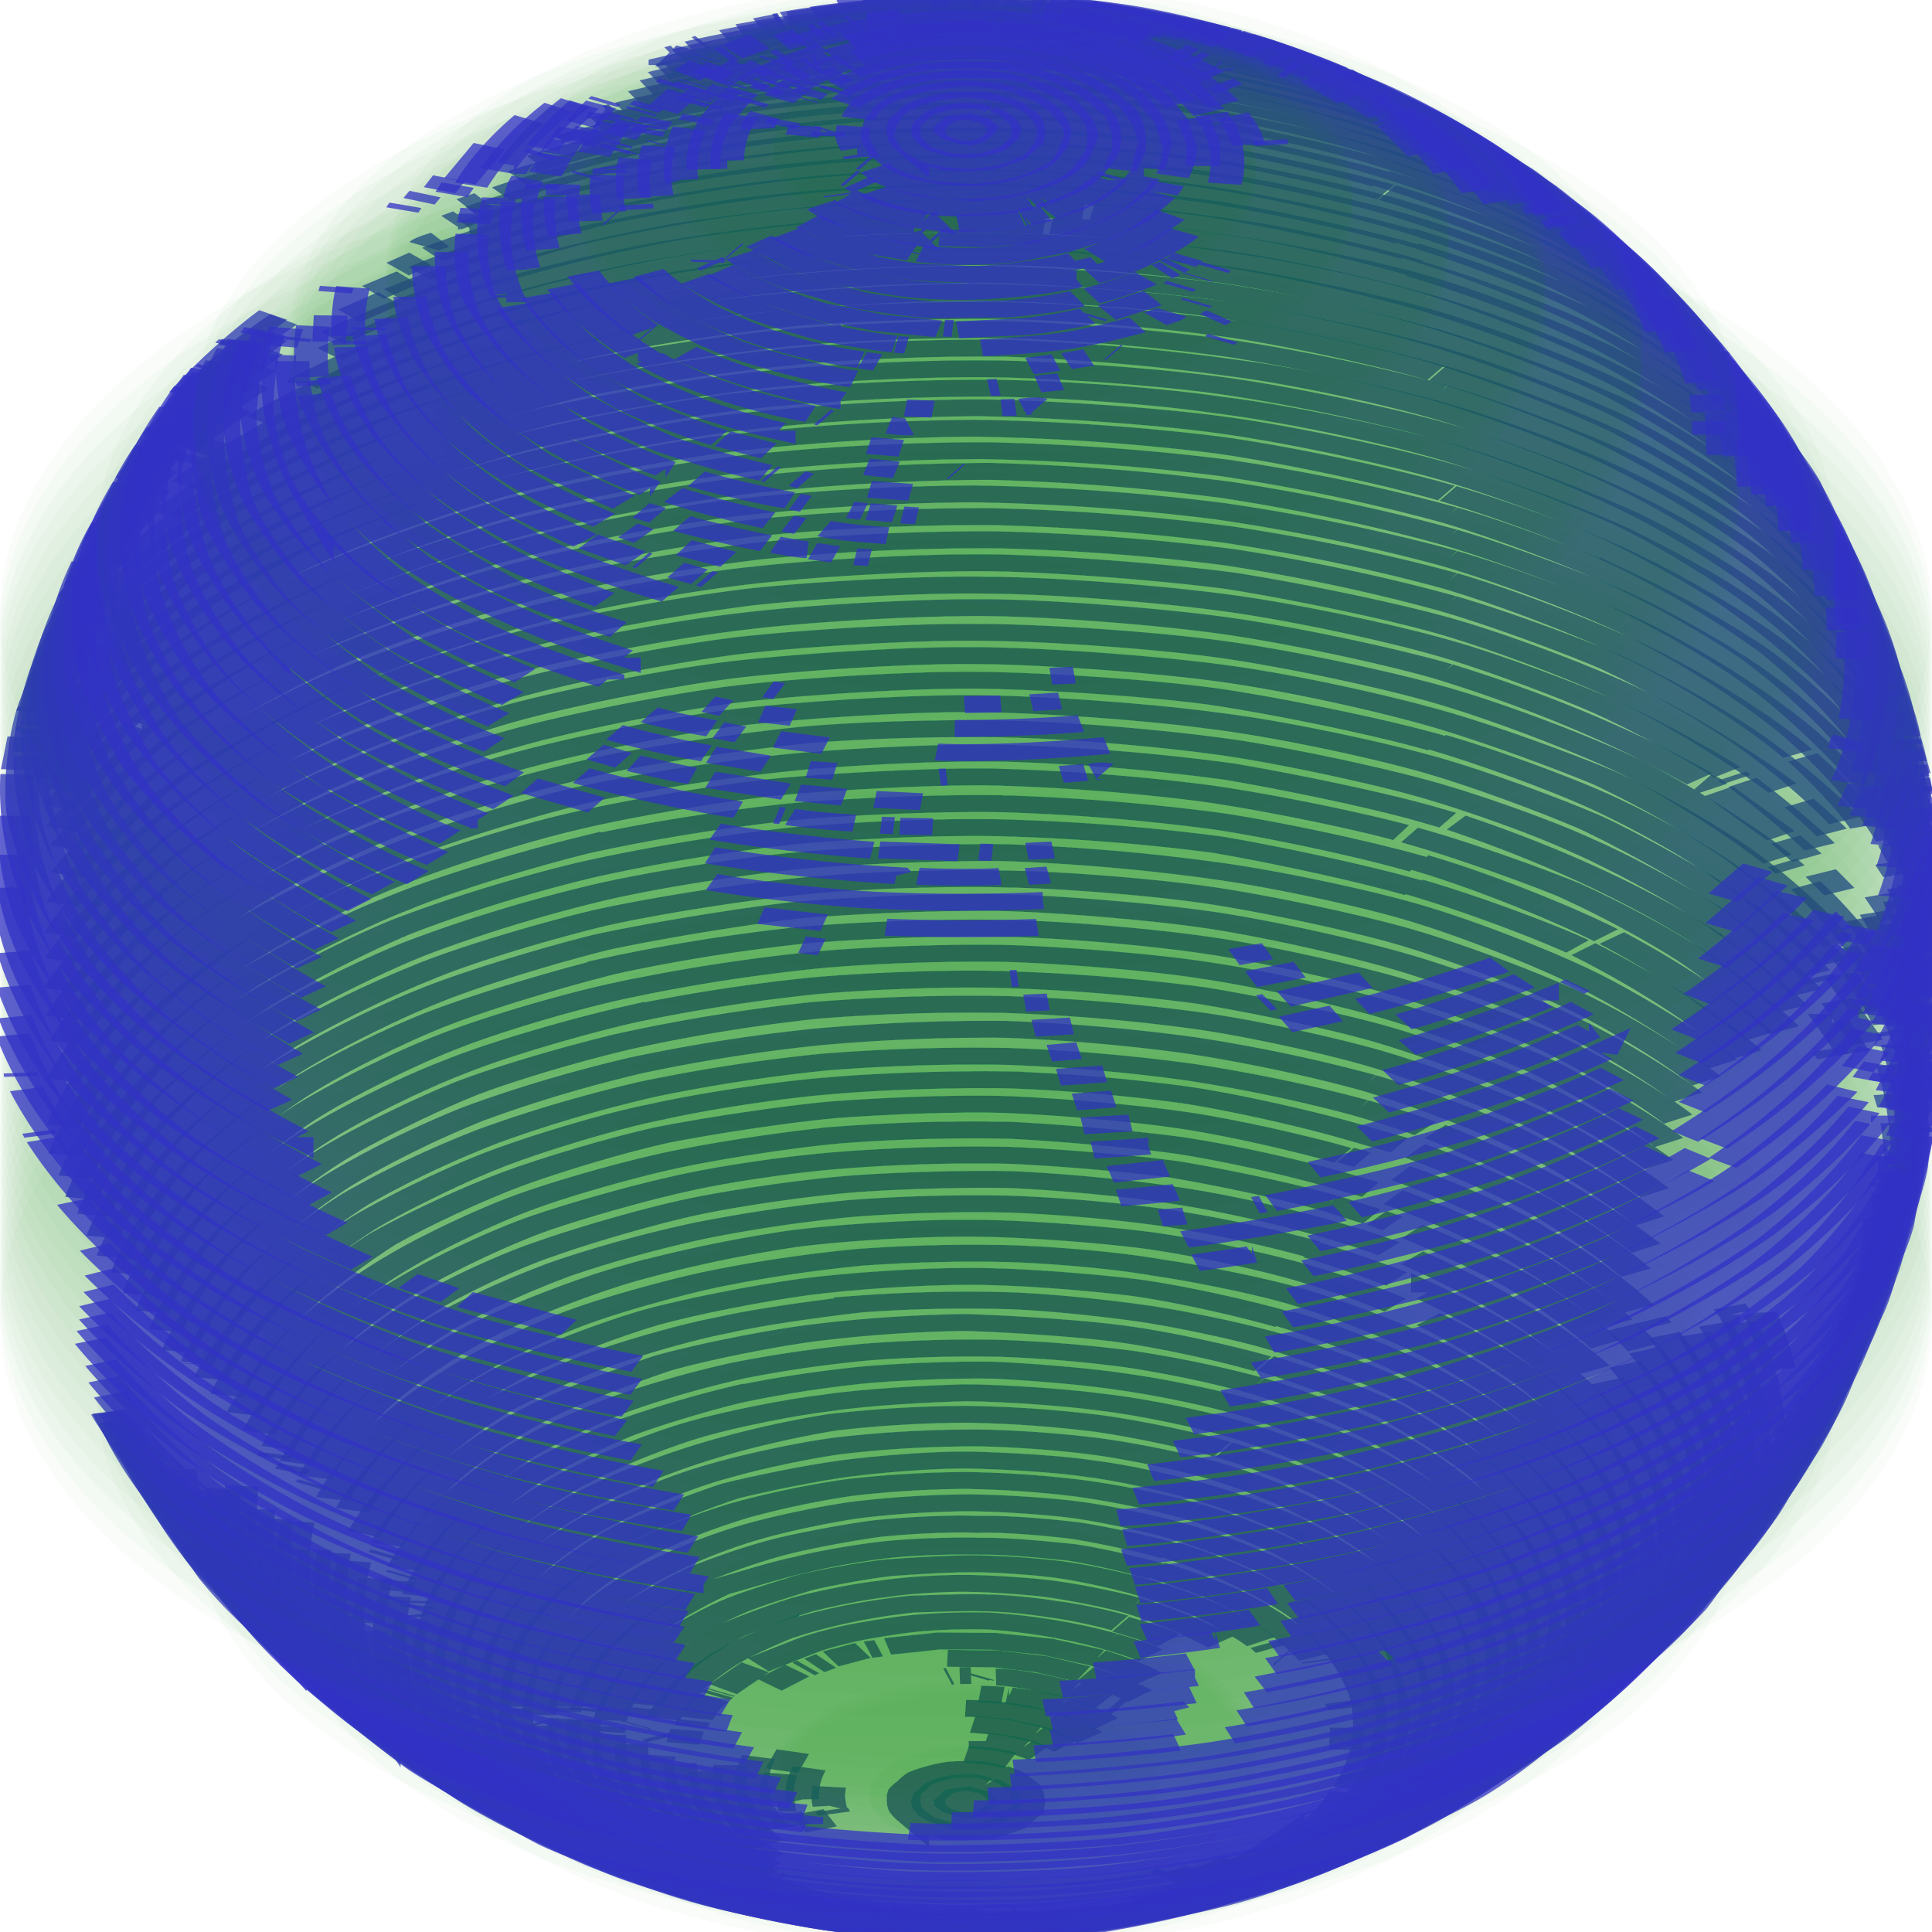<svg xmlns="http://www.w3.org/2000/svg" xmlns:xlink="http://www.w3.org/1999/xlink" width="100%" height="100%" viewBox="50 50 100 100"><defs id="animation_styles"><style>@keyframes rotate360{from{transform:rotate(360deg)}to{transform:rotate(0deg)}}@-moz-keyframes rotate360{from{-moz-transform:rotate(360deg)}to{-moz-transform:rotate(0deg)}}@-webkit-keyframes rotate360{from{-webkit-transform:rotate(360deg)}to{-webkit-transform:rotate(0deg)}}.animateHeading{animation:rotate360 7s linear infinite;-moz-animation:rotate360 7s linear infinite;-webkit-animation:rotate360 7s linear infinite}.fore{stroke:rgba(50, 50, 197, 0.75);fill:none;stroke-width:1.75}</style></defs><defs id="slices"><g id="slice1" transform="rotate(120)"><g transform="scale(0)"><use xlink:href="#background"/></g><path d="M-.7 0v-.2l.1-.1.1-.2h.2l.1-.1h.5l.2.1v.2l.1.1v.5L.5.5H.3L.2.7h-.5L-.5.5V.3L-.7.2V0" class="fore"/></g><g id="slice2" transform="rotate(120)"><g transform="scale(0)"><use xlink:href="#background"/></g><path d="m-2 0 .1-.5.2-.5.3-.4.4-.3.5-.2h1l.5.2.4.3.3.4.2.5v1l-.2.5-.3.4-.4.3-.5.2h-1l-.5-.2-.4-.3-.3-.4-.2-.5V0" class="fore"/></g><g id="slice3" transform="rotate(120)"><g transform="scale(0)"><use xlink:href="#background"/></g><path d="m-3.3 0 .1-.8.4-.8c0-.2.3-.5.5-.7l.7-.5.8-.4H.8l.8.4c.2 0 .5.3.7.5l.5.7.4.8V.8l-.4.8a4 4 0 0 1-.5.7 4 4 0 0 1-.7.5 4 4 0 0 1-.8.4 4 4 0 0 1-.8 0 4 4 0 0 1-.8 0 4 4 0 0 1-.8-.4 4 4 0 0 1-.7-.5 4 4 0 0 1-.5-.7 4 4 0 0 1-.4-.8 4 4 0 0 1 0-.8" class="fore"/></g><g id="slice4" transform="rotate(120)"><g transform="scale(0)"><use xlink:href="#background"/></g><path d="m-4 2.3-.4-1.1m.4 1-.4-1-.2-1.2" class="fore"/></g><g id="slice5" transform="rotate(120)"><g transform="scale(.1)"><use xlink:href="#background"/></g><path d="m-5.9 0 .1-1m.3 3a7 7 0 0 1-.4-2" class="fore"/></g><g id="slice6" transform="rotate(120)"><g transform="scale(.1)"><use xlink:href="#background"/></g><path d="M-7.2 0a8.6 8.6 0 0 1 .3-2M5.2 4.9l-.3.3m-.3.3a8.6 8.6 0 0 1-1.7 1m-9.3-3.2L-7 1.7-7.2 0" class="fore"/></g><g id="slice7" transform="rotate(120)"><g transform="scale(.2)"><use xlink:href="#background"/></g><path d="M-8.5 0A10.2 10.2 0 0 1-8-2.8M7.2 4.5 6 6m-1 .9A10.2 10.2 0 0 1 2 8.2m-9.4-3.9a10.2 10.2 0 0 1-1-2.8L-8.5 0" class="fore"/></g><g id="slice8" transform="rotate(120)"><g transform="scale(.2)"><use xlink:href="#background"/></g><path d="M-9.8 0a11.8 11.8 0 0 1 .5-3M8 5.7l-.9 1m-.8.9A11.7 11.7 0 0 1 3.6 9m-.3.1-2 .5m-10-5.4-.5-1.1m-.1-.3A11.8 11.8 0 0 1-9.8 0" class="fore"/></g><g id="slice9" transform="rotate(120)"><g transform="scale(.2)"><use xlink:href="#background"/></g><path d="m-11 0 .1-2m.2-.6V-3M9.2 6.2l-1.6 2-2 1.4c-.7.4-1.8.8-2.5 1M-9 6.3l-.1-.1m-.3-.4-.3-.5m0-.2h-.1m0-.2h-.1m-.3-.8c-.3-.5-.5-1.4-.6-2L-11 0" class="fore"/></g><g id="slice10" transform="rotate(120)"><g transform="scale(.2)"><use xlink:href="#background"/></g><path d="M-12.3 0a14.8 14.8 0 0 1 .5-3.6m22.9 9c-.4.7-1 1.8-1.6 2.4l-2 2L5 11.2M-10.2 7l-1.2-2.2-.7-2.3-.2-2.4" class="fore"/></g><g id="slice11" transform="rotate(120)"><g transform="scale(.3)"><use xlink:href="#background"/></g><path d="M-13.6 0c0-1 .2-2.5.5-3.4m26 7.5c-.2.9-.9 2.3-1.4 3-.5.9-1.4 2-2.1 2.7l-2.7 2m-9.4 1.5-2-.5m-.3-.2-.3-.1m-.3-.2-.7-.3m-.3-.1-1.6-1m-.2-.2-.4-.4m-.4-.3L-11 8l-1.4-2.5-.9-2.7-.3-2.8" class="fore"/></g><g id="slice12" transform="rotate(120)"><g transform="scale(.3)"><use xlink:href="#background"/></g><path d="M-14.8 0c0-.7 0-1.9.2-2.6m29 6c-.2.9-.6 2.2-1 3a17.8 17.8 0 0 1-3.6 4.8l-2.5 1.7m-1.9.9-1.3.5m-.4 0-.6.2m-.3 0c-.6.2-1.6.3-2.3.3m-.2 0H0m-.1 0h-.1m-.3 0-2.8-.3m-.3 0-3-1.2c-.9-.4-2.1-1.2-2.8-1.8-.7-.6-1.8-1.6-2.3-2.3-.6-.7-1.4-2-1.8-2.8A17.8 17.8 0 0 1-14.8 0" class="fore"/></g><g id="slice13" transform="rotate(120)"><g transform="scale(.3)"><use xlink:href="#background"/></g><path d="M-16 0c0-.8 0-2.1.2-3M5.1-15.1l.5.1M16.1 0V0m-.2 2v.3m-.1.5c-.2 1-.6 2.5-1 3.4a19.3 19.3 0 0 1-4.1 5.7c-.8.7-2 1.6-3 2m-1.5.8L6 15m-1.7.6c-1 .3-2.6.5-3.7.6-1 0-2.6-.1-3.6-.3-1-.2-2.6-.7-3.6-1.1a19.3 19.3 0 0 1-5.8-4.4c-.6-.9-1.5-2.2-2-3.2-.5-.9-1-2.4-1.2-3.4-.3-1-.5-2.7-.5-3.7" class="fore"/></g><g id="slice14" transform="rotate(120)"><g transform="scale(.3)"><use xlink:href="#background"/></g><path d="M-17.3 0a20.8 20.8 0 0 1 1-5.8M4.9-16.6l1.3.4m7.2 5.3.1.1m1 1.4a20.9 20.9 0 0 1 2 4.5m.1.1c.3 1 .6 2.8.7 3.9 0 1 0 2.8-.3 4-.1 1-.6 2.7-1 3.7l-2 3.4c-.6.9-1.8 2.1-2.6 2.9-.9.7-2.3 1.7-3.3 2.2m-1.8.8h-.1m-.7.3-.9.3m-.4 0c-1.2.4-3.2.6-4.5.6-1.2 0-3.2-.3-4.4-.6-1.2-.4-3-1.2-4.1-1.8-1-.6-2.7-1.9-3.5-2.8-.9-.8-2.1-2.4-2.7-3.5-.6-1.1-1.4-3-1.7-4.2-.3-1.2-.6-3.2-.6-4.4" class="fore"/></g><g id="slice15" transform="rotate(120)"><g transform="scale(.4)"><use xlink:href="#background"/></g><path d="M-18.5 0c0-1.1.2-3 .4-4 .3-1.2.9-3 1.4-4m.1-.3.3-.5m.5-.9v-.1m19.5-8.4 2.5.7m7.7 5.2c.9 1 2 2.8 2.7 4 .6 1.2 1.3 3.2 1.5 4.5.3 1.3.5 3.5.4 4.8 0 1.3-.5 3.4-.9 4.7-.4 1.3-1.3 3.2-2 4.3-.7 1.2-2.1 2.8-3.1 3.7-1 .9-2.8 2.1-4 2.7m-.2.2-.5.2m-.6.3c-1.1.5-3 1-4.3 1.2-1.3.2-3.3.3-4.6.2-1.3-.2-3.3-.6-4.4-1-1.2-.4-3-1.4-4.1-2-1-.7-2.6-2-3.5-3-.8-1-2-2.6-2.6-3.7-.6-1.1-1.4-3-1.7-4.3-.3-1.2-.5-3.2-.5-4.5" class="fore"/></g><g id="slice16" transform="rotate(120)"><g transform="scale(.4)"><use xlink:href="#background"/></g><path d="M-19.7 0c0-1.1.2-3 .4-4.1.2-1.1.8-2.9 1.3-4 .4-1 1.4-2.6 2-3.5m.2-.3.1-.1m3-3.1.5-.5m1.7-1.1 2-1.1m9.5-2A23.8 23.8 0 0 1 7.8-18c1 .4 2.3 1.1 3 1.6m1.8 1.3.2.2m.3.2c1 1 2.4 2.5 3.2 3.7.8 1 1.7 3 2.2 4.3.5 1.2 1 3.4 1.1 4.7.2 1.3.1 3.5 0 4.8-.2 1.4-.8 3.5-1.3 4.7-.5 1.3-1.6 3.2-2.4 4.3-.8 1-2.3 2.6-3.3 3.5-1 .9-2.9 2-4.1 2.6m-.8.4-.3.1m-.2 0c-1.2.6-3.3 1-4.6 1.3-1.3.1-3.5.2-4.8 0-1.3-.1-3.4-.6-4.7-1C-8 18-10 17-11 16.2c-1.1-.7-2.7-2.1-3.6-3.1-.9-1-2.1-2.8-2.7-4-.7-1.1-1.4-3.2-1.8-4.4-.3-1.3-.5-3.5-.5-4.8" class="fore"/></g><g id="slice17" transform="rotate(120)"><g transform="scale(.4)"><use xlink:href="#background"/></g><path d="M-21 0a25.2 25.2 0 0 1 2.1-9.2 25.2 25.2 0 0 1 6-7.3c1.2-.9 3-2 4.2-2.5 1.2-.6 3.2-1.2 4.5-1.5m.4 0C-2.3-21 0-21 1.6-21c1.5.1 3.8.6 5.2 1.1 1.4.5 3.6 1.6 4.9 2.4 1.2.8 3 2.4 4 3.6 1 1 2.3 3 3 4.4.7 1.4 1.5 3.6 1.8 5.1.3 1.5.5 3.9.4 5.4 0 1.5-.5 3.8-1 5.3-.4 1.4-1.4 3.6-2.2 4.8-.8 1.3-2.4 3.1-3.5 4.2-1 1-3 2.4-4.4 3m-.6.4-.4.2m-.1 0c-1.3.7-3.6 1.3-5 1.6-1.4.3-3.8.4-5.2.3-1.5-.1-3.7-.6-5.1-1-1.4-.5-3.5-1.5-4.7-2.3-1.2-.8-3-2.3-4-3.3-1-1.1-2.4-3-3-4.3-.8-1.2-1.6-3.4-2-4.8-.3-1.4-.6-3.7-.6-5.2" class="fore"/></g><g id="slice18" transform="rotate(120)"><g transform="scale(.4)"><use xlink:href="#background"/></g><path d="M-22.1 0c0-1.6.3-4.1.7-5.7.4-1.5 1.4-3.9 2.2-5.3.8-1.3 2.3-3.4 3.4-4.5 1.2-1.1 3.2-2.7 4.5-3.5 1.4-.8 3.8-1.8 5.3-2.3 1.5-.4 4-.8 5.6-.8 1.6 0 4.2.3 5.7.6 1.6.4 4 1.3 5.3 2.1 1.4.8 3.5 2.3 4.6 3.4 1.2 1 2.8 3 3.6 4.4.9 1.4 2 3.7 2.4 5.2.4 1.6.9 4 .9 5.7 0 1.6-.2 4.1-.5 5.7-.4 1.5-1.3 4-2 5.3-.8 1.4-2.3 3.5-3.3 4.7-1.1 1.2-3 2.8-4.4 3.7m-.2 0-.1.2m-.7.3C9.5 20 7 21 5.6 21.4c-1.6.4-4.1.7-5.7.7-1.6 0-4.2-.3-5.7-.8-1.6-.4-4-1.4-5.3-2.2-1.4-.8-3.5-2.4-4.6-3.5a26.5 26.5 0 0 1-3.5-4.6c-.8-1.4-1.8-3.8-2.2-5.3-.4-1.5-.7-4.1-.7-5.7" class="fore"/></g><g id="slice19" transform="rotate(120)"><g transform="scale(.5)"><use xlink:href="#background"/></g><path d="M-23.3 0c0-1.7.4-4.4.8-6a28 28 0 0 1 2.3-5.6 28 28 0 0 1 3.7-4.8 28 28 0 0 1 4.8-3.7A28 28 0 0 1-6-22.5a28 28 0 0 1 6-.8c1.7 0 4.4.4 6 .8a28 28 0 0 1 5.7 2.3 28 28 0 0 1 4.8 3.7 28 28 0 0 1 3.7 4.7c.9 1.5 1.9 4 2.4 5.6.4 1.7.8 4.4.8 6a28 28 0 0 1-.8 6 28 28 0 0 1-2.3 5.7 28 28 0 0 1-3.6 4.8 28 28 0 0 1-4.8 3.8m-.2 0A28 28 0 0 1 6 22.6a28 28 0 0 1-6 .8 28 28 0 0 1-6-.8 28 28 0 0 1-5.6-2.3 28 28 0 0 1-4.9-3.7 28 28 0 0 1-3.7-4.9A28 28 0 0 1-22.5 6a28 28 0 0 1-.8-6" class="fore"/></g><g id="slice20" transform="rotate(120)"><g transform="scale(.5)"><use xlink:href="#background"/></g><path d="M-24.4 0c0-1.8.3-4.6.8-6.3.5-1.7 1.6-4.4 2.4-6 1-1.5 2.7-3.7 4-5 1.2-1.2 3.4-3 5-3.9 1.5-.8 4.2-2 5.9-2.4 1.7-.5 4.5-.8 6.3-.8 1.8 0 4.6.3 6.3.8 1.7.5 4.4 1.6 6 2.4 1.5 1 3.7 2.7 5 4 1.2 1.2 3 3.4 3.9 5 .8 1.5 2 4.2 2.4 5.9.5 1.7.8 4.5.8 6.3 0 1.8-.3 4.6-.8 6.3-.5 1.7-1.6 4.4-2.4 6-1 1.5-2.7 3.7-4 5-1.2 1.2-3.4 3-5 3.9-1.5.8-4.2 2-5.9 2.4-1.7.5-4.5.8-6.3.8-1.8 0-4.6-.3-6.3-.8-1.7-.5-4.4-1.6-6-2.4-1.5-1-3.7-2.7-5-4-1.2-1.2-3-3.4-3.9-5-.8-1.5-2-4.2-2.4-5.9-.5-1.7-.8-4.5-.8-6.3" class="fore"/></g><g id="slice21" transform="rotate(120)"><g transform="scale(.5)"><use xlink:href="#background"/></g><path d="M-25.6 0c0-1.9.4-4.8 1-6.6.4-1.8 1.5-4.6 2.5-6.2.9-1.6 2.7-4 4-5.3 1.3-1.3 3.7-3.1 5.3-4 1.6-1 4.4-2.1 6.2-2.6 1.8-.5 4.7-.9 6.6-.9 1.9 0 4.8.4 6.6 1 1.8.4 4.6 1.5 6.2 2.5 1.6.9 4 2.7 5.3 4 1.3 1.3 3.1 3.7 4 5.3 1 1.6 2.1 4.4 2.6 6.2.5 1.8.9 4.7.9 6.6 0 1.9-.4 4.8-1 6.6-.4 1.8-1.5 4.6-2.5 6.2-.9 1.6-2.7 4-4 5.3a30.7 30.7 0 0 1-5.3 4c-1.6 1-4.4 2.1-6.2 2.6-1.8.5-4.7.9-6.6.9-1.9 0-4.8-.4-6.6-1-1.8-.4-4.6-1.5-6.2-2.5-1.6-.9-4-2.7-5.3-4a30.7 30.7 0 0 1-4-5.3c-1-1.6-2.1-4.4-2.6-6.2-.5-1.8-.9-4.7-.9-6.6" class="fore"/></g><g id="slice22" transform="rotate(120)"><g transform="scale(.5)"><use xlink:href="#background"/></g><path d="M-26.7 0c0-2 .4-5 1-7a32 32 0 0 1 2.6-6.3A32 32 0 0 1-19-19a32 32 0 0 1 5.6-4.2A32 32 0 0 1-7-25.8c1.9-.5 5-.9 6.9-.9 2 0 5 .4 7 1a32 32 0 0 1 6.3 2.6A32 32 0 0 1 19-19a32 32 0 0 1 4.2 5.6A32 32 0 0 1 25.8-7c.5 1.9.9 5 .9 6.9 0 2-.4 5-1 7a32 32 0 0 1-2.6 6.3A32 32 0 0 1 19 19a32 32 0 0 1-5.6 4.2A32 32 0 0 1 7 25.8c-1.9.5-5 .9-6.9.9-2 0-5-.4-7-1a32 32 0 0 1-6.3-2.6A32 32 0 0 1-19 19a32 32 0 0 1-4.2-5.6A32 32 0 0 1-25.8 7c-.5-1.9-.9-5-.9-6.9" class="fore"/></g><g id="slice23" transform="rotate(120)"><g transform="scale(.6)"><use xlink:href="#background"/></g><path d="M-27.8 0c0-2 .4-5.2 1-7.2.5-2 1.7-5 2.7-6.7 1-1.7 3-4.3 4.5-5.7 1.4-1.5 4-3.4 5.7-4.5 1.8-1 4.8-2.2 6.7-2.7 2-.6 5.2-1 7.2-1s5.2.4 7.2 1c2 .5 5 1.7 6.7 2.7 1.7 1 4.3 3 5.7 4.5 1.5 1.4 3.4 4 4.5 5.7 1 1.8 2.2 4.8 2.7 6.7.6 2 1 5.2 1 7.2s-.4 5.2-1 7.2c-.5 2-1.7 5-2.7 6.7-1 1.7-3 4.3-4.5 5.7-1.4 1.5-4 3.4-5.7 4.5-1.8 1-4.8 2.2-6.7 2.7-2 .6-5.2 1-7.2 1s-5.2-.4-7.2-1c-2-.5-5-1.7-6.7-2.7-1.7-1-4.3-3-5.7-4.5-1.5-1.4-3.4-4-4.5-5.7-1-1.8-2.2-4.8-2.7-6.7-.6-2-1-5.2-1-7.2" class="fore"/></g><g id="slice24" transform="rotate(120)"><g transform="scale(.6)"><use xlink:href="#background"/></g><path d="M-28.9 0c0-2 .5-5.3 1-7.2.5-2 1.7-5 2.6-6.8 1-1.7 3-4.4 4.3-5.8 1.4-1.5 4-3.6 5.7-4.6 1.7-1.1 4.6-2.5 6.6-3.1 1.9-.6 5-1.2 7.1-1.3 2-.1 5.3.1 7.3.5s5 1.4 6.8 2.3c1.9.9 4.6 2.7 6.1 4 1.6 1.3 3.8 3.7 5 5.3 1.1 1.7 2.7 4.6 3.4 6.4.7 2 1.5 5.1 1.7 7.1.2 2 .2 5.3-.1 7.3-.3 2-1.2 5.1-2 7-.7 1.9-2.4 4.7-3.6 6.3-1.2 1.6-3.5 4-5 5.2-1.6 1.3-4.4 3-6.3 3.8m-.2 0-.2.2m-.7.2-.3.1m-.2.1-.2.1m-.5.2c-1.8.6-4.8 1.3-6.7 1.4-1.9.2-5 .1-6.8-.1-2-.3-4.9-1.1-6.7-1.8-1.7-.7-4.4-2.2-6-3.3a34.7 34.7 0 0 1-5-4.6c-1.3-1.5-3-4-3.9-5.7-.8-1.7-1.9-4.6-2.3-6.4-.5-1.9-.9-4.9-.9-6.8" class="fore"/></g><g id="slice25" transform="rotate(120)"><g transform="scale(.6)"><use xlink:href="#background"/></g><path d="M-30 0c0-2.1.5-5.5 1-7.5a36 36 0 0 1 2.9-7c1-2 3-4.7 4.5-6.2a36 36 0 0 1 5.9-4.8 36 36 0 0 1 7-3.1 36 36 0 0 1 7.4-1.3c2.1 0 5.5.2 7.6.7a36 36 0 0 1 7.1 2.5 36 36 0 0 1 6.3 4.2 36 36 0 0 1 5 5.7 36 36 0 0 1 3.5 6.8 36 36 0 0 1 1.6 7.4 36 36 0 0 1-.3 7.6 36 36 0 0 1-2.2 7.3 36 36 0 0 1-4 6.5 36 36 0 0 1-5.5 5.2 36 36 0 0 1-6.6 3.7m-.5.2-1 .4m-.5.2H9m-.5.2c-1.9.5-5 1-6.8 1.2-2 0-5-.1-7-.4a36 36 0 0 1-6.6-2 36 36 0 0 1-6-3.5 36 36 0 0 1-5-4.8 36 36 0 0 1-3.8-5.8A36 36 0 0 1-29.1 7 36 36 0 0 1-30 0" class="fore"/></g><g id="slice26" transform="rotate(120)"><g transform="scale(.6)"><use xlink:href="#background"/></g><path d="M-31 0c0-2.2.5-5.8 1-8 .7-2.1 2-5.4 3.1-7.4 1.2-2 3.3-4.8 4.9-6.4 1.6-1.6 4.4-3.8 6.3-5 2-1 5.3-2.4 7.4-3 2.2-.6 5.8-1.1 8-1.2 2.2 0 5.8.5 8 1 2.1.6 5.5 1.9 7.4 3 2 1 4.9 3.2 6.5 4.8 1.6 1.5 3.8 4.4 5 6.3 1.1 1.9 2.5 5.2 3.2 7.4.6 2.1 1.1 5.7 1.1 7.9s-.3 5.8-.8 8c-.6 2.1-1.9 5.5-3 7.5-1 2-3.1 4.8-4.7 6.4a37.2 37.2 0 0 1-6.2 5m-.7.5-4.2 2m-2.2.8h-.3m-.3.2h-.2M8 30c-2.2.6-5.7 1-8 1s-5.8-.4-8-1-5.5-2-7.5-3c-2-1.2-4.8-3.4-6.4-5a37.2 37.2 0 0 1-5-6.4c-1-2-2.4-5.3-3-7.5-.6-2.2-1-5.7-1-8" class="fore"/></g><g id="slice27" transform="rotate(120)"><g transform="scale(.6)"><use xlink:href="#background"/></g><path d="M-32 0c0-2.3.5-5.9 1-8 .6-2.3 2-5.7 3.1-7.6 1.1-2 3.3-5 4.9-6.6 1.6-1.6 4.4-3.9 6.3-5 2-1.3 5.3-2.8 7.5-3.4 2.2-.7 5.8-1.3 8-1.4 2.3 0 6 .3 8.1.8 2.3.5 5.7 1.7 7.7 2.8 2 1 5 3 6.7 4.6 1.7 1.5 4.1 4.2 5.4 6.1 1.2 2 2.8 5.2 3.6 7.4.7 2.1 1.4 5.7 1.6 8 .2 2.2 0 5.8-.5 8C31 8 30 11.6 29 13.6c-1 2.1-3 5.2-4.4 7a38.4 38.4 0 0 1-6 5.5c-1.8 1.3-5 3-7.1 3.8m-2.7 1a38.4 38.4 0 0 1-14.6.7c-2-.4-5.2-1.4-7-2.2-2-.9-4.8-2.5-6.4-3.8-1.7-1.2-4-3.5-5.4-5a38.4 38.4 0 0 1-4-6.2c-1-1.9-2-5-2.5-7S-32 2.1-32 0" class="fore"/></g><g id="slice28" transform="rotate(120)"><g transform="scale(.7)"><use xlink:href="#background"/></g><path d="M-33 0c0-2.2.5-5.7 1-7.8.5-2.2 1.7-5.5 2.8-7.4 1-2 3-4.9 4.4-6.5 1.5-1.7 4-4 5.9-5.3 1.8-1.3 5-3 7-3.7 2-.8 5.4-1.7 7.6-2 2.2-.3 5.7-.3 7.9 0 2.2.2 5.6 1 7.7 1.7m.5.2c2 .8 5.2 2.4 7 3.7 1.7 1.2 4.4 3.5 5.8 5.2 1.5 1.6 3.5 4.5 4.5 6.4 1 2 2.3 5.2 2.8 7.3.6 2.1 1 5.6 1 7.8 0 2.1-.3 5.6-.8 7.8-.5 2-1.6 5.4-2.6 7.3-1 2-3 5-4.3 6.6-1.4 1.6-4 4-5.8 5.3-1.7 1.3-4.8 3-6.8 3.9m-4.3 1.4c-2.4.6-6.2 1-8.5 1-2.4 0-6.2-.5-8.5-1.1-2.3-.6-5.9-2.1-8-3.3-2-1.2-5-3.6-6.7-5.3-1.7-1.7-4-4.7-5.2-6.8-1.2-2-2.6-5.6-3.3-8-.6-2.2-1-6-1-8.4" class="fore"/></g><g id="slice29" transform="rotate(120)"><g transform="scale(.7)"><use xlink:href="#background"/></g><path d="M-34 0c0-2.4.5-6.2 1.1-8.5.6-2.3 2-5.8 3.2-7.9 1.1-2 3.4-5.2 5-6.9C-23-25-20-27.4-18-28.7c2-1.3 5.5-2.9 7.7-3.6C-8-33-4.4-33.7-2-34c2.4-.1 6.2.1 8.5.6 2.4.5 6 1.7 8.1 2.7 2.2 1 5.4 3 7.2 4.6 1.8 1.5 4.4 4.3 5.8 6.2 1.4 2 3.2 5.3 4 7.6 1 2.2 1.8 5.9 2.1 8.2.3 2.4.3 6.2 0 8.6-.4 2.3-1.4 6-2.3 8.2-.9 2.2-2.7 5.5-4.2 7.4-1.4 2-4 4.7-5.9 6.2a40.8 40.8 0 0 1-7.2 4.5m-5 1.8c-2.1.6-5.6 1.1-7.7 1.2-2.2.1-5.7-.2-7.8-.6-2.1-.4-5.5-1.4-7.4-2.3-2-.9-5-2.7-6.7-4a40.8 40.8 0 0 1-5.7-5.4 40.8 40.8 0 0 1-4.2-6.5c-1-2-2.2-5.2-2.6-7.4-.5-2-1-5.5-1-7.7" class="fore"/></g><g id="slice30" transform="rotate(120)"><g transform="scale(.7)"><use xlink:href="#background"/></g><path d="M-34.9 0c0-1.6.2-4.2.5-5.8M-34-8c.6-2.4 2-6.2 3.1-8.3 1.2-2.2 3.5-5.5 5.2-7.3 1.7-1.8 4.7-4.4 6.8-5.7 2-1.3 5.7-3 8-3.8 2.4-.7 6.3-1.5 8.7-1.6 2.5-.2 6.5.1 9 .6 2.3.5 6.1 1.7 8.3 2.8 2.3 1 5.6 3.3 7.5 4.9 1.8 1.6 4.5 4.5 6 6.6 1.3 2 3.2 5.5 4 7.8.9 2.3 1.8 6.2 2 8.7.3 2.4.1 6.4-.2 8.9C34 7.9 33 11.7 32 14c-1 2.2-3 5.7-4.6 7.6-1.5 2-4.4 4.7-6.3 6.2-2 1.5-5.5 3.5-7.7 4.4m-3.5 1.3h-.3m-.6.2c-2.4.7-6.5 1.2-9 1.2s-6.6-.5-9-1.2c-2.5-.7-6.2-2.2-8.4-3.5a41.9 41.9 0 0 1-7.3-5.5c-1.8-1.8-4.2-5-5.5-7.3-1.3-2.2-2.8-6-3.5-8.4-.7-2.4-1.2-6.5-1.2-9" class="fore"/></g><g id="slice31" transform="rotate(120)"><g transform="scale(.7)"><use xlink:href="#background"/></g><path d="M-35.8 0c0-1.5.2-3.8.4-5.3m.4-2.1a43 43 0 0 1 3-8.6 43 43 0 0 1 5-7.6 43 43 0 0 1 6.8-6 43 43 0 0 1 8.1-4.1 43 43 0 0 1 8.9-2 43 43 0 0 1 9 .4 43 43 0 0 1 8.7 2.6 43 43 0 0 1 7.8 4.7 43 43 0 0 1 6.3 6.5 43 43 0 0 1 4.5 7.9c1 2.3 2 6.2 2.4 8.7a43 43 0 0 1 0 9.1 43 43 0 0 1-2.1 8.8 43 43 0 0 1-4.4 8 43 43 0 0 1-6.2 6.6 43 43 0 0 1-7.7 4.9m-4.6 1.8-.6.1m-.3.1a43 43 0 0 1-8.2 1.3c-2.2 0-6-.2-8.2-.6a43 43 0 0 1-7.8-2.5 43 43 0 0 1-7-4.2 43 43 0 0 1-6-5.7 43 43 0 0 1-4.5-6.9 43 43 0 0 1-2.8-7.7 43 43 0 0 1-1-8.2" class="fore"/></g><g id="slice32" transform="rotate(120)"><g transform="scale(.7)"><use xlink:href="#background"/></g><path d="M-36.7 0c0-1.2 0-3 .2-4.2m.2-1.5a44.2 44.2 0 0 1 5.3-14m.7-1.1a44 44 0 0 1 6.4-7.1c2-1.7 5.6-4 8-5.2a44 44 0 0 1 9.1-3 44 44 0 0 1 9.6-.5c2.6.2 6.8 1 9.3 2a44 44 0 0 1 8.6 4.3 44 44 0 0 1 7.1 6.3c1.8 2 4.1 5.6 5.3 8a44 44 0 0 1 3 9.1c.5 2.6.7 6.9.5 9.6a44 44 0 0 1-2 9.3 44 44 0 0 1-4.2 8.6 44 44 0 0 1-6.3 7.1 44 44 0 0 1-8 5.3m-5 2-.4.1m-.6.2c-2.2.6-6 1.3-8.3 1.4-2.4 0-6.2-.2-8.5-.6-2.3-.4-6-1.5-8-2.5-2.2-1-5.5-2.9-7.4-4.3-1.9-1.4-4.6-4-6.1-5.8-1.5-1.8-3.6-5-4.7-7.1-1-2.1-2.3-5.7-2.8-8-.6-2.3-1-6-1-8.4" class="fore"/></g><g id="slice33" transform="rotate(120)"><g transform="scale(.8)"><use xlink:href="#background"/></g><path d="m-37.6 0 .1-2.6m0-.3.1-1m.2-1.3c.3-2.1 1.1-5.5 1.8-7.5s2.2-5.1 3.3-7m1.3-1.9c1.6-2.2 4.5-5.4 6.6-7.2 2.1-1.8 5.8-4.1 8.3-5.3 2.5-1.1 6.7-2.4 9.4-3 2.7-.4 7-.6 9.8-.3 2.7.2 7 1.1 9.6 2 2.5 1 6.4 3 8.7 4.6 2.2 1.6 5.4 4.5 7.2 6.6 1.8 2.1 4.1 5.8 5.3 8.3 1.1 2.5 2.4 6.7 3 9.4.4 2.7.6 7 .3 9.8-.2 2.7-1.1 7-2 9.6-1 2.5-3 6.4-4.6 8.7a45.1 45.1 0 0 1-6.6 7.2c-2.1 1.8-5.8 4.1-8.3 5.3m-5.2 2c-2.3.6-6.2 1.3-8.6 1.4-2.4.2-6.3 0-8.7-.5-2.4-.4-6.1-1.5-8.4-2.5-2.2-1-5.6-3-7.5-4.4-2-1.4-4.8-4.1-6.3-6a45.2 45.2 0 0 1-4.8-7.3c-1-2.1-2.4-5.8-3-8.1-.5-2.4-1-6.3-1-8.7" class="fore"/></g><g id="slice34" transform="rotate(120)"><g transform="scale(.8)"><use xlink:href="#background"/></g><path d="M-38.4 0v-2m.1-1.4c.2-2.4 1-6.3 1.8-8.6.8-2.4 2.4-6 3.7-8m.2-.4 1.3-2m.2-.2c1.6-2.2 4.6-5.4 6.8-7.2 2-1.7 5.8-4 8.3-5.2 2.5-1.1 6.7-2.4 9.4-2.9 2.7-.4 7.1-.6 9.9-.4 2.7.2 7 1.2 9.6 2 2.6 1 6.5 3 8.8 4.5 2.2 1.6 5.5 4.5 7.3 6.6 1.8 2 4.3 5.7 5.5 8.2 1.2 2.4 2.6 6.6 3.2 9.3.5 2.7.8 7 .7 9.8-.2 2.7-1 7-1.8 9.7-.9 2.6-2.7 6.6-4.2 8.9a46.2 46.2 0 0 1-6.3 7.5c-2 1.9-5.6 4.5-8 5.7m-7.2 3c-2.4.7-6.3 1.3-8.8 1.5-2.4.1-6.4-.1-8.9-.6-2.4-.4-6.2-1.5-8.5-2.5s-5.7-3-7.7-4.5-4.9-4.2-6.5-6.1a46.2 46.2 0 0 1-4.9-7.5c-1-2.2-2.4-6-3-8.3-.6-2.5-1-6.4-1-8.9" class="fore"/></g><g id="slice35" transform="rotate(120)"><g transform="scale(.8)"><use xlink:href="#background"/></g><path d="M-39.3 0v-1m.2-2.4c.2-2.6 1-6.7 2-9.2.8-2.5 2.6-6.3 4-8.5m.7-1.1.4-.6m.6-.8c1.7-2.2 4.7-5.4 6.9-7 2.1-1.8 5.9-4 8.4-5.2 2.4-1.1 6.6-2.4 9.3-2.9C-4-39 .3-39.4 3-39c2.8.2 7 1 9.6 2 2.6.8 6.6 2.7 8.9 4.2 2.3 1.5 5.6 4.4 7.4 6.4 1.9 2 4.4 5.6 5.7 8 1.3 2.4 2.9 6.5 3.5 9.1.7 2.7 1.2 7 1.2 9.8 0 2.7-.7 7-1.4 9.7-.7 2.7-2.3 6.7-3.7 9.1-1.3 2.4-3.9 6-5.8 7.9-1.9 2-5.3 4.8-7.6 6.2m-9.6 4.3c-2.5.8-6.5 1.5-9 1.6-2.5.1-6.6-.1-9.1-.5-2.5-.5-6.4-1.7-8.7-2.7-2.3-1-5.9-3-7.9-4.5-2-1.6-5-4.4-6.6-6.3-1.6-2-3.9-5.3-5-7.6s-2.5-6.1-3.1-8.6c-.6-2.4-1-6.5-1-9" class="fore"/></g><g id="slice36" transform="rotate(120)"><g transform="scale(.8)"><use xlink:href="#background"/></g><path d="M-40 0v-2.8m.1-1c.2-2.4 1-6.2 1.7-8.4.8-2.3 2.3-5.8 3.5-7.8m4-5.8c1.8-2 5-5 7.2-6.6 2.2-1.6 6-3.7 8.5-4.8 2.6-1 6.8-2.1 9.5-2.5 2.7-.4 7-.4 9.8-.1 2.7.3 7 1.3 9.5 2.2 2.6 1 6.5 3 8.7 4.5 2.3 1.5 5.6 4.4 7.4 6.4 1.8 2 4.3 5.7 5.6 8 1.2 2.5 2.8 6.6 3.4 9.2.7 2.7 1.2 7 1.2 9.7 0 2.8-.6 7.1-1.3 9.8-.7 2.6-2.3 6.7-3.6 9-1.3 2.5-3.8 6-5.6 8-1.9 2-5.2 4.9-7.5 6.4m-10.4 5c-2.5.7-6.6 1.4-9.2 1.6-2.6.1-6.7 0-9.3-.5-2.5-.5-6.5-1.6-9-2.7-2.3-1-6-3-8-4.6-2.1-1.5-5.2-4.4-6.8-6.4-1.7-2-4-5.5-5.2-7.8A48.2 48.2 0 0 1-39 9.3c-.6-2.6-1-6.7-1-9.3" class="fore"/></g><g id="slice37" transform="rotate(120)"><g transform="scale(.8)"><use xlink:href="#background"/></g><path d="M-40.8 0c0-1 0-2.8.2-4m0-.6a49.1 49.1 0 0 1 5-15.5m5-7c1.8-2 5.2-5 7.5-6.5a49 49 0 0 1 8.8-4.6c2.5-1 6.9-2 9.6-2.4a49 49 0 0 1 10 .1c2.7.4 7 1.5 9.5 2.5a49 49 0 0 1 8.8 4.7 49 49 0 0 1 7.3 6.6 49 49 0 0 1 5.6 8.3 49 49 0 0 1 3.3 9.3 49 49 0 0 1 1 10 49 49 0 0 1-1.4 9.7 49 49 0 0 1-3.7 9.2 49 49 0 0 1-5.9 8 49 49 0 0 1-7.6 6.4m-10 4.7A49 49 0 0 1 3 40.7c-2.7.2-7 0-9.6-.4a49 49 0 0 1-9.1-2.7 49 49 0 0 1-8.3-4.7 49 49 0 0 1-7-6.5 49 49 0 0 1-5.3-8 49 49 0 0 1-3.3-9A49 49 0 0 1-40.8 0" class="fore"/></g><g id="slice38" transform="rotate(120)"><g transform="scale(.8)"><use xlink:href="#background"/></g><path d="M-41.6 0c0-2.9.6-7.5 1.3-10.2a50 50 0 0 1 3.8-9.6m5.6-8 .5-.6m.7-.7a50.1 50.1 0 0 1 9-6.9m3.1-1.7a50 50 0 0 1 10.3-3.2c2.9-.5 7.7-.8 10.7-.5a50 50 0 0 1 10.5 2.2c2.8 1 7 3.2 9.5 4.9a50 50 0 0 1 8 7.1c2 2.3 4.7 6.3 6 9m2 5a50 50 0 0 1 2 10.2A50 50 0 0 1 41 7.4a50 50 0 0 1-3.1 10 50 50 0 0 1-5.5 8.8 50 50 0 0 1-7.6 7.2m-11.5 6a50 50 0 0 1-9.6 2 50 50 0 0 1-9.8-.3 50 50 0 0 1-9.5-2.6 50 50 0 0 1-8.6-4.8 50 50 0 0 1-7.2-6.6A50 50 0 0 1-37 19a50 50 0 0 1-3.4-9.3A50 50 0 0 1-41.6 0" class="fore"/></g><g id="slice39" transform="rotate(120)"><g transform="scale(.8)"><use xlink:href="#background"/></g><path d="M-42.3 0c0-2.8.6-7.3 1.2-10 .7-2.8 2.3-7 3.6-9.5m8.1-11a51 51 0 0 1 4.5-3.7m6.4-3.8c2.6-1.3 7.2-2.8 10-3.4 3-.6 7.7-1 10.7-.8 3 .1 7.7 1 10.5 1.9 2.8.9 7.2 2.9 9.7 4.4 2.5 1.6 6.2 4.6 8.3 6.8 2 2.1 4.8 6 6.3 8.6m3.1 7c1 2.8 1.8 7.4 2 10.3.3 2.8 0 7.5-.4 10.3-.5 2.9-1.8 7.3-3 10a50.8 50.8 0 0 1-5.3 8.9c-1.8 2.3-5 5.5-7.4 7.3m-12.6 6.8c-2.6.9-7 1.8-9.8 2-2.7.3-7.2.1-10-.3-2.7-.4-7-1.6-9.6-2.6-2.5-1-6.5-3.3-8.7-4.9a50.8 50.8 0 0 1-7.4-6.7 50.8 50.8 0 0 1-5.5-8.3 50.8 50.8 0 0 1-3.5-9.4c-.7-2.7-1.2-7.1-1.2-9.9" class="fore"/></g><g id="slice40" transform="rotate(120)"><g transform="scale(.9)"><use xlink:href="#background"/></g><path d="M-43 0c0-2.8.5-7.2 1.2-9.8.6-2.7 2.1-7 3.3-9.4m20-19.6c2.7-1.3 7.2-2.8 10-3.3 3-.6 7.7-1 10.6-.8 3 .1 7.6 1 10.5 1.8 2.8.9 7.1 2.8 9.6 4.3 2.6 1.6 6.3 4.5 8.4 6.6 2 2 5 5.8 6.4 8.4m3.9 8.5c.8 2.7 1.7 7.2 2 10 .2 3 0 7.5-.5 10.3-.5 2.8-1.8 7.2-2.9 9.9a51.6 51.6 0 0 1-5 8.8 51.6 51.6 0 0 1-7.2 7.5m-.3.2-.3.2m-13 7.1c-2.7 1-7.2 1.9-10 2.1-2.8.3-7.4.1-10.1-.3-2.8-.4-7.2-1.6-9.8-2.7-2.6-1-6.6-3.3-9-5a51.6 51.6 0 0 1-7.4-6.8c-1.8-2.1-4.4-5.9-5.6-8.4a51.6 51.6 0 0 1-3.6-9.5C-42.4 7.3-43 2.8-43 0" class="fore"/></g><g id="slice41" transform="rotate(120)"><g transform="scale(.9)"><use xlink:href="#background"/></g><path d="M-43.6 0c0-2.8.5-7.3 1.1-10 .7-2.7 2.2-7 3.5-9.5m20.6-20c2.6-1.3 7.1-2.7 10-3.3 2.9-.6 7.6-1 10.6-.8 2.9.2 7.6 1 10.4 1.8 2.8.9 7.1 2.8 9.7 4.3 2.5 1.5 6.2 4.4 8.3 6.4 2.1 2 5 5.8 6.6 8.3m4.5 10c.8 2.7 1.7 7.2 1.8 10 .2 2.8 0 7.3-.5 10-.5 2.8-1.7 7.2-2.8 9.8-1.1 2.6-3.3 6.5-5 8.8a52.4 52.4 0 0 1-6.9 7.4m-14.1 8c-2.7 1-7.2 2-10.1 2.2-2.9.3-7.5.2-10.4-.2-2.8-.4-7.3-1.6-10-2.7-2.6-1-6.7-3.3-9-5a52.4 52.4 0 0 1-7.7-7c-1.9-2.1-4.5-6-5.8-8.5-1.3-2.6-3-7-3.6-9.7-.7-2.8-1.2-7.4-1.2-10.3" class="fore"/></g><g id="slice42" transform="rotate(120)"><g transform="scale(.9)"><use xlink:href="#background"/></g><path d="M-44.2 0c0-2.8.5-7.4 1.1-10.1.7-2.8 2.2-7.1 3.5-9.6m21.3-20.6c2.6-1.2 7-2.6 10-3.1 2.8-.6 7.5-1 10.4-.8 2.9.1 7.5.9 10.3 1.7 2.8.8 7 2.7 9.6 4.1 2.5 1.5 6.3 4.3 8.4 6.3 2.1 2 5.1 5.6 6.7 8m5.4 11.9c.8 2.7 1.5 7 1.7 9.8.1 2.8-.1 7.2-.6 10-.5 2.7-1.7 7-2.8 9.5-1 2.5-3.2 6.4-4.8 8.7a53.2 53.2 0 0 1-6.7 7.3m-14.9 8.7c-2.8 1-7.3 2-10.3 2.3-2.9.2-7.6.1-10.4-.3-3-.4-7.5-1.6-10.2-2.7-2.7-1.1-6.8-3.4-9.2-5a53.2 53.2 0 0 1-7.8-7.1c-1.9-2.3-4.5-6.1-5.8-8.7-1.4-2.6-3-7-3.7-9.9-.7-2.8-1.2-7.5-1.2-10.4" class="fore"/></g><g id="slice43" transform="rotate(120)"><g transform="scale(.9)"><use xlink:href="#background"/></g><path d="M-44.8 0c0-2.9.5-7.5 1.2-10.3.6-2.8 2.2-7.1 3.5-9.7M-18-41.1c2.7-1.2 7.2-2.5 10-3 3-.6 7.6-.8 10.5-.7 3 .2 7.5 1 10.3 1.9 2.8.8 7.1 2.7 9.6 4.1 2.6 1.5 6.3 4.3 8.4 6.3 2.1 2 5.1 5.6 6.7 8M43.2-12A54 54 0 0 1 44.8-2a54 54 0 0 1-.7 10 54 54 0 0 1-2.8 9.5 54 54 0 0 1-4.9 8.8 54 54 0 0 1-6.7 7.4M15 42.3c-2.8 1-7.5 2-10.5 2.3-3 .3-7.7.2-10.6-.2-3-.4-7.6-1.6-10.4-2.7-2.7-1-7-3.4-9.4-5-2.4-1.8-6-5-8-7.2-1.9-2.3-4.6-6.2-6-8.9-1.3-2.6-3-7.1-3.7-10-.7-2.9-1.2-7.6-1.2-10.6" class="fore"/></g><g id="slice44" transform="rotate(120)"><g><use xlink:href="#background"/></g><path d="M-45.4 0c0-3 .6-7.9 1.3-10.8.7-3 2.4-7.5 3.8-10.2m21.8-20.5c2.7-1.2 7.2-2.6 10-3.1 3-.6 7.6-.9 10.6-.8 2.9.2 7.5 1 10.3 1.7 2.9.8 7.2 2.6 9.8 4 2.5 1.5 6.3 4.2 8.5 6.2m2 2c1.4 1.5 3.5 4 4.7 5.8m6.5 14c.7 2.6 1.3 7 1.5 9.7 0 2.8-.2 7.2-.7 9.9-.5 2.7-1.7 7-2.7 9.5-1.1 2.5-3.2 6.4-4.8 8.6a54.6 54.6 0 0 1-6.5 7.5m-15.5 9.3c-2.9 1-7.6 2-10.6 2.4-3 .3-7.8.2-10.8-.2-3-.4-7.7-1.7-10.5-2.8-2.8-1-7-3.4-9.5-5.1-2.5-1.8-6-5-8-7.3-2-2.2-4.7-6.2-6.1-9-1.4-2.6-3.1-7.1-3.8-10-.7-3-1.3-7.8-1.3-10.8" class="fore"/></g><g id="slice45" transform="rotate(120)"><g><use xlink:href="#background"/></g><path d="M-46 0c0-3.2.7-8.2 1.5-11.3.8-3 2.6-7.8 4.1-10.6m21.7-20c2.7-1.3 7.2-2.7 10-3.2 3-.6 7.7-1 10.6-.8 3 .1 7.6.9 10.5 1.7 2.8.7 7.2 2.5 9.7 4 2.6 1.4 6.5 4.1 8.6 6m2.3 2.3c1.4 1.3 3.3 3.7 4.4 5.2m7 15.2C45.5-8.3 46-3 46 .3c0 3.3-.7 8.6-1.6 11.8-.8 3.2-2.9 8-4.6 11-1.6 2.8-4.9 7-7.2 9.4M15.3 43.3c-2.8 1-7.6 2.1-10.6 2.4-3 .3-8 .2-11-.2s-7.8-1.7-10.6-2.8a55.2 55.2 0 0 1-9.6-5.2c-2.5-1.7-6.1-5-8.1-7.3s-4.8-6.4-6.2-9a55.2 55.2 0 0 1-3.8-10.3C-45.4 7.9-46 3-46 0" class="fore"/></g><g id="slice46" transform="rotate(120)"><g><use xlink:href="#background"/></g><path d="M-46.4 0c0-3 .5-7.6 1.1-10.4m.1-.4A56 56 0 0 1-40-23.6M-19.6-42l.3-.2m.4-.1c2.7-1.2 7.2-2.6 10.1-3.2 3-.6 7.6-1 10.6-.8 3 .1 7.6.8 10.5 1.6 2.8.8 7.2 2.5 9.8 4 2.6 1.3 6.5 4 8.7 6m2.9 2.8a56 56 0 0 1 4.1 5M45-11.6c.7 3 1.4 8 1.4 11 0 3.2-.5 8.2-1.2 11.2s-2.4 7.8-3.9 10.6c-1.4 2.8-4.2 7-6.3 9.3M16 43.6c-3 1.1-7.8 2.2-10.8 2.6-3.1.3-8.1.2-11.2-.2-3-.4-7.8-1.6-10.7-2.7a55.8 55.8 0 0 1-9.8-5.3 55.8 55.8 0 0 1-8.3-7.4c-2-2.3-4.9-6.4-6.3-9.2a55.8 55.8 0 0 1-4-10.4c-.6-3-1.2-8-1.2-11" class="fore"/></g><g id="slice47" transform="rotate(120)"><g><use xlink:href="#background"/></g><path d="M-47 0c0-3.4.8-8.8 1.7-12.1m.1-.4a56.6 56.6 0 0 1 5-11.7M-22-41.4l1.4-.8m.4-.1c3-1.4 8-3.1 11.1-3.7 3.3-.7 8.5-1 11.8-.8 3.2.2 8.4 1.1 11.5 2 3.1 1 7.9 3.3 10.7 5m.3.2c1.6 1 4.1 3 5.6 4.2m2.7 2.5c1.5 1.6 3.7 4.2 5 6m7.1 16C46.3-8 47-3.2 47-.2c0 3-.5 7.9-1.2 10.9s-2.4 7.5-3.8 10.2c-1.3 2.7-4 6.8-6 9.2M16 44c-2.9 1-7.8 2.2-10.9 2.5C2 47-3 47-6 46.6c-3.1-.5-8-1.7-10.9-2.9-3-1.1-7.3-3.5-10-5.3a56.4 56.4 0 0 1-8.3-7.5c-2-2.3-4.9-6.5-6.3-9.2a56.4 56.4 0 0 1-4-10.6c-.7-3-1.3-8-1.3-11.1" class="fore"/></g><g id="slice48" transform="rotate(120)"><g><use xlink:href="#background"/></g><path d="M-47.3 0c0-2.6.4-6.7.8-9.2a57 57 0 0 1 2.7-8.8c1-2.4 3-6 4.3-8.1m14.4-14c2.8-1.8 7.7-4 10.9-5 3.1-1 8.4-2 11.7-2.2 3.3-.2 8.7.2 12 .9 3.2.7 8.3 2.4 11.3 3.8 3 1.5 7.4 4.4 10 6.6m3 2.8a57 57 0 0 1 4.5 5.4m8 17.6a57 57 0 0 1 1 10.6c0 3-.6 7.8-1.3 10.7-.7 2.8-2.3 7.4-3.6 10-1.4 2.7-4 6.7-5.9 9M16.2 44.5c-3 1-7.8 2.2-10.9 2.5-3 .4-8 .4-11.2 0-3-.4-8-1.6-10.8-2.7-3-1.1-7.4-3.4-10-5.2-2.5-1.7-6.3-5-8.4-7.3-2-2.3-5-6.4-6.5-9.1a56.9 56.9 0 0 1-4.1-10.4c-.8-3-1.5-8-1.6-11m0-.5V0" class="fore"/></g><g id="slice49" transform="rotate(120)"><g><use xlink:href="#background"/></g><path d="M-47.8 0v-1.2m0-.5a57.5 57.5 0 0 1 3.8-17c1-2.2 2.8-5.6 4.2-7.7m2.7-3.7.5-.6m9.9-8.9.3-.2m.7-.5c2.9-1.8 7.8-4.1 11-5.1s8.6-2 12-2.3c3.3-.2 8.7.2 12 .9 3.4.6 8.5 2.4 11.6 3.8 3 1.5 7.5 4.5 10.1 6.7m3.3 3.1c1 1 2.5 2.7 3.3 3.8m9.1 19.5c.6 2.9 1 7.6 1 10.5 0 3-.6 7.7-1.3 10.5-.7 3-2.3 7.4-3.6 10a57.4 57.4 0 0 1-5.7 9M15.5 45c-3 1-7.9 2.1-11 2.4-3.2.3-8.2.2-11.4-.2-3-.5-8-1.8-10.9-3-3-1.2-7.4-3.6-10-5.4a57.4 57.4 0 0 1-8.3-7.7c-2-2.3-5-6.5-6.4-9.3a57.4 57.4 0 0 1-4-10.7c-.6-3-1.3-8-1.3-11.2" class="fore"/></g><g id="slice50" transform="rotate(120)"><g><use xlink:href="#background"/></g><path d="M-48.1 0c0-2.7.4-7 1-9.6.5-2.6 1.8-6.7 2.8-9.2 1-2.5 3.1-6.3 4.6-8.5m2-2.7a58 58 0 0 1 2.2-2.5m8.2-7.2c3-2 7.9-4.5 11.2-5.6C-13-46.5-7.4-47.7-4-48c3.4-.2 9 0 12.4.6 3.4.7 8.8 2.3 12 3.8 3 1.5 7.8 4.5 10.4 6.7m2.8 2.6a58 58 0 0 1 2.9 3M47-10c.6 2.9 1 7.6 1 10.5 0 3-.6 7.7-1.3 10.5-.6 2.9-2.2 7.4-3.5 10a57.9 57.9 0 0 1-5.6 9M13.3 46.3c-3 .8-8 1.6-11 1.8-3 .1-8-.2-11-.8-3.1-.5-7.9-2-10.7-3.3a57.8 57.8 0 0 1-9.6-5.6c-2.4-1.8-6-5.3-8-7.6-2-2.4-4.7-6.6-6-9.3-1.4-2.8-3.1-7.5-3.8-10.5-.7-3-1.3-8-1.3-11" class="fore"/></g><g id="slice51" transform="rotate(120)"><g><use xlink:href="#background"/></g><path d="M-48.5 0c0-2.7.5-7.1 1-9.8.6-2.7 2-6.9 3-9.4s3.2-6.4 4.8-8.6m.2-.3.3-.4m1.3-1.7 3-3.5m4-3.7 1-.8m1.4-1c2.4-1.7 6.5-4.1 9.2-5.3C-16.6-45.6-12-47-9-47.6c2.9-.6 7.6-1 10.6-.8 3 0 7.6.7 10.5 1.4 2.9.8 7.3 2.5 10 3.8 2.6 1.3 6.5 4 8.8 5.8m1.6 1.4c1.2 1 3.1 3 4.2 4.2m10.7 21.3c.7 3 1.2 7.8 1.2 10.8 0 3-.6 7.9-1.3 10.8-.7 3-2.4 7.5-3.7 10.2-1.3 2.8-4 6.9-5.8 9.2M11.7 47c-3.4.9-9 1.5-12.4 1.5-3.5-.1-9-.9-12.4-1.8-3.4-1-8.5-3.2-11.5-5-3-1.7-7.5-5.2-10-7.7-2.4-2.5-5.8-7-7.5-10-1.7-3-3.8-8.2-4.7-11.6-1-3.3-1.7-9-1.7-12.4" class="fore"/></g><g id="slice52" transform="rotate(120)"><g><use xlink:href="#background"/></g><path d="M-48.8 0c0-2.9.5-7.5 1.1-10.3.6-2.8 2-7.2 3.3-9.8 1.1-2.6 3.5-6.6 5.2-9m.8-1 2.7-3.2m4-3.8c2.4-2 6.7-4.9 9.5-6.3 2.8-1.5 7.6-3.2 10.7-4 3-.7 8.1-1.4 11.3-1.4 3.2 0 8.2.6 11.3 1.3 3 .7 7.9 2.5 10.7 3.9 2.9 1.4 7.1 4.2 9.5 6.2m.7.6c1.5 1.3 3.8 3.6 5 5.1M47.6-11c.7 3 1.3 7.8 1.3 10.8 0 3-.5 7.8-1.2 10.8-.6 2.9-2.2 7.5-3.5 10.2a58.6 58.6 0 0 1-5.7 9.2m-27 17.4c-3.4.8-9 1.4-12.5 1.4-3.5-.1-9-1-12.4-2-3.4-1-8.5-3.1-11.5-5-3-1.7-7.4-5.2-9.9-7.7-2.4-2.5-5.8-7-7.5-10-1.7-3-3.9-8.3-4.8-11.7-.8-3.3-1.6-9-1.6-12.4" class="fore"/></g><g id="slice53" transform="rotate(120)"><g><use xlink:href="#background"/></g><path d="M-49 0c0-3 .5-7.6 1-10.5a59 59 0 0 1 3.4-10 59 59 0 0 1 5.4-9m.3-.4a59 59 0 0 1 5.5-6m.6-.5.3-.3m.7-.6c2.7-2.3 7.5-5.4 10.7-7 3.2-1.5 8.7-3.3 12.2-4 3.5-.6 9.2-.9 12.7-.6 3.6.3 9.2 1.5 12.6 2.7 3.3 1.2 8.4 3.8 11.4 5.8s7.2 5.8 9.5 8.6m10.3 20A59 59 0 0 1 49-1.2c0 3-.3 8-1 10.9A59 59 0 0 1 44.8 20a59 59 0 0 1-5.5 9.4M11 47.8C7.6 48.6 2 49-1.5 49c-3.5 0-9-1-12.4-2-3.3-1-8.5-3.2-11.5-5-3-1.8-7.4-5.3-9.8-7.8-2.4-2.6-5.8-7-7.5-10.1-1.7-3-3.8-8.3-4.7-11.6C-48.4 9-49 3.5-49 0" class="fore"/></g><g id="slice54" transform="rotate(120)"><g><use xlink:href="#background"/></g><path d="M-49.3 0c0-3.4.7-8.8 1.5-12.1.9-3.3 2.9-8.4 4.5-11.4m.2-.4.4-.7m1-1.5c1.4-2.3 4-5.8 6-7.8 1.8-2 5.2-4.9 7.4-6.5m.7-.5 2.2-1.3m.8-.5c2.7-1.6 7.4-3.6 10.5-4.5 3-1 8-1.8 11.2-2 3.2-.2 8.3.1 11.5.7 3 .5 8 2 11 3.3 2.8 1.2 7.3 3.8 9.8 5.7 2.6 1.9 6.3 5.4 8.3 7.8M48-11.5c.7 2.9 1.3 7.6 1.4 10.5 0 3-.4 7.7-1 10.6-.5 3-2 7.4-3.2 10.1A59.3 59.3 0 0 1 40 29M10.2 48.2c-3.4.7-9 1.2-12.4 1-3.5-.1-9-1-12.3-2.1-3.3-1-8.4-3.4-11.4-5.2-3-1.8-7.3-5.3-9.7-7.8-2.4-2.6-5.7-7-7.4-10.1-1.7-3-3.8-8.2-4.7-11.6-.9-3.4-1.6-9-1.6-12.4" class="fore"/></g><g id="slice55" transform="rotate(120)"><g><use xlink:href="#background"/></g><path d="M-49.5 0a59.6 59.6 0 0 1 3-17m.2-.3c0-.3.2-.6.3-.8m.1-.4 2.4-5.1m.2-.4 1.1-1.9m1-1.4 1.2-1.8m1.8-2.4c2-2.4 5.6-5.9 8-7.8m.4-.2 1.8-1.3m1.4-1 .7-.4m1.2-.7.3-.2m3.5-1.7.4-.2m.4-.2c3.2-1.5 8.7-3 12.3-3.7 3.5-.5 9.2-.7 12.8-.3 3.6.3 9.1 1.6 12.5 3 3.3 1.2 8.4 3.9 11.3 6 3 2 7.1 6 9.4 8.7m10 20c.6 2.8 1.2 7.4 1.3 10.3 0 3-.3 7.6-.9 10.4-.5 2.9-1.9 7.4-3 10a59.5 59.5 0 0 1-5 9.2m-30.7 20c-3.4.8-9 1.2-12.5 1-3.5-.2-9-1.2-12.3-2.2-3.3-1-8.4-3.4-11.3-5.2-3-1.9-7.3-5.4-9.7-8-2.4-2.5-5.7-7-7.4-10-1.7-3-3.7-8.2-4.6-11.6-.9-3.4-1.6-9-1.6-12.4" class="fore"/></g><g id="slice56" transform="rotate(120)"><g><use xlink:href="#background"/></g><path d="M-49.7 0c0-2.7.5-7 1-9.7.5-2.6 1.8-6.8 2.8-9.3m.2-.4.2-.4m.1-.4c1-2 2.6-5 3.8-6.8m4.4-5.9c2-2.2 5.3-5.3 7.7-7 2.3-1.7 6.3-4 9-5.3m6.4-2.4c3-1 8.2-1.8 11.4-2 3.2-.2 8.4.2 11.6.7 3.1.6 8.1 2.1 11 3.4 3 1.3 7.5 4 10 5.9 2.6 2 6.4 5.5 8.4 8m10 20.4C49-8.4 49.7-3.8 49.7-1c.1 2.9-.3 7.5-.8 10.3-.5 2.8-1.9 7.2-3 9.8a59.7 59.7 0 0 1-4.9 9M9 48.8c-3.3.7-8.9 1-12.3.7-3.5-.2-9-1.3-12.2-2.3-3.3-1.1-8.3-3.5-11.2-5.4-3-1.8-7.2-5.4-9.6-7.9-2.3-2.5-5.6-7-7.2-10-1.7-3-3.7-8.2-4.6-11.6C-49 9-49.7 3.5-49.7 0" class="fore"/></g><g id="slice57" transform="rotate(120)"><g><use xlink:href="#background"/></g><path d="M-49.8 0c0-3.4.7-8.8 1.5-12 .8-3.3 2.8-8.4 4.3-11.4m.9-1.5a60 60 0 0 1 1.8-3m4.3-5.4a60 60 0 0 1 1.8-2m.3-.2c2.4-2.4 6.7-5.7 9.6-7.4m.8-.4C-21.7-45-17-47-13.7-48m1.2-.3c3-.8 8.1-1.5 11.3-1.6 3.1 0 8.2.4 11.3 1 3 .7 8 2.3 10.8 3.6 2.9 1.3 7.2 4 9.7 6 2.5 1.9 6.1 5.4 8 7.9m10 20.5c.6 2.8 1.2 7.4 1.2 10.3 0 2.8-.4 7.4-1 10.2-.5 2.8-1.9 7.2-3 9.9a59.9 59.9 0 0 1-5 9M8.2 49c-3.4.6-8.9.8-12.3.5-3.4-.3-8.8-1.4-12-2.5a59.8 59.8 0 0 1-11.1-5.4c-2.9-1.9-7.1-5.4-9.4-8-2.3-2.5-5.6-7-7.2-10-1.6-3-3.6-8.2-4.5-11.5C-49 9-49.8 3.4-49.8 0" class="fore"/></g><g id="slice58" transform="rotate(120)"><g><use xlink:href="#background"/></g><path d="M-49.9 0c0-2.9.5-7.4 1-10.2a60 60 0 0 1 3.2-9.8 60 60 0 0 1 5-9m5.7-6.6.7-.6m.3-.3a60 60 0 0 1 6.8-5.3m1.1-.7.8-.5m.4-.2 2.6-1.5m.4-.1.4-.2m.4-.2c2-1 5.3-2.2 7.3-2.8m3-.7A60 60 0 0 1 0-50c3 0 7.9.5 10.8 1.2a60 60 0 0 1 10.3 3.5 60 60 0 0 1 9.3 5.6 60 60 0 0 1 7.8 7.5M49-9.9c.6 2.9 1 7.7 1 10.7 0 3-.7 7.7-1.3 10.6A60 60 0 0 1 45 21.6a60 60 0 0 1-5.7 9.1M7.8 49.3a60 60 0 0 1-12.3.4 60 60 0 0 1-12-2.6 60 60 0 0 1-11-5.5 60 60 0 0 1-9.3-8 60 60 0 0 1-7.1-10 60 60 0 0 1-4.5-11.4A60 60 0 0 1-49.9 0" class="fore"/></g><g id="slice59" transform="rotate(120)"><g><use xlink:href="#background"/></g><path d="M-50 0c0-3.6.8-9.3 1.7-12.7.9-3.5 3-8.8 4.8-11.9m.2-.4c1.1-1.9 3.1-4.8 4.5-6.4m2.6-3 .9-1m1-.8c1.1-1.2 3.2-3 4.6-4m.3-.2 3-2m1.8-1 2.3-1.3m4.8-2.1 3.3-1.1m4.7-1.1a60 60 0 0 1 13-.8 60 60 0 0 1 12.8 2.6 60 60 0 0 1 11.6 5.8c3 2 7.4 5.9 9.8 8.6M49.2-8.7c.6 3.2.9 8.3.7 11.5a60 60 0 0 1-2 11.4c-1 3-3 7.8-4.5 10.6a60 60 0 0 1-6.9 9.3m-.3.3-.3.3M8.2 49.3c-3.3.5-8.9.8-12.3.5a60 60 0 0 1-12.1-2.5 60 60 0 0 1-11.1-5.5 60 60 0 0 1-9.5-8 60 60 0 0 1-7.1-10 60 60 0 0 1-4.5-11.5A60 60 0 0 1-50 0" class="fore"/></g><g id="slice60" transform="rotate(120)"><g><use xlink:href="#background"/></g><path d="M-50 0c0-3.5.7-9.1 1.6-12.5a60 60 0 0 1 4.7-11.7c1.7-3.1 5-7.7 7.4-10.2m.3-.3 1.3-1.3m1.9-1.7c1.5-1.3 4-3.2 5.6-4.2m1-.7.8-.5m.8-.4 1.5-.8m6-2.7c1.4-.5 3.6-1.2 5-1.5m3-.7c3.4-.6 9-1 12.6-.7 3.5.3 9 1.4 12.4 2.5A60 60 0 0 1 27.2-42c3 1.9 7.3 5.5 9.7 8.1m12.5 26c.5 3.3.7 8.7.4 12a60 60 0 0 1-2.5 11.9A60 60 0 0 1 42.1 27a60 60 0 0 1-7.7 9.3m-1 .9-.3.2m-24.8 12c-2.6.3-6.6.6-9.2.6m-.4 0A60 60 0 0 1-14 48a60 60 0 0 1-11.7-5.1 60 60 0 0 1-10.1-8 60 60 0 0 1-7.7-10.3 60 60 0 0 1-4.8-11.9A60 60 0 0 1-50 0" class="fore"/></g><g id="slice61" transform="rotate(120)"><g><use xlink:href="#background"/></g><path d="M-50 0c0-3 .6-8 1.2-11 .7-3 2.3-7.7 3.7-10.5 1.3-2.8 4-7 5.8-9.5 2-2.4 5.4-6 7.8-7.9m1-.8 2.2-1.5m3.3-2.1 1.5-.8m7.2-3.2 4.6-1.3m3.4-.7A60 60 0 0 1 4-49.8a60 60 0 0 1 12 2.4 60 60 0 0 1 11 5.2 60 60 0 0 1 9.4 7.8m13 26.1c.6 3.6.8 9.5.5 13a60 60 0 0 1-3 12.8A60 60 0 0 1 40.7 29a60 60 0 0 1-8.9 9.6M8.7 49.2c-3.4.6-9 1-12.4.7A60 60 0 0 1-16 47.4 60 60 0 0 1-27.1 42a60 60 0 0 1-9.5-8A60 60 0 0 1-44 24a60 60 0 0 1-4.5-11.7A60 60 0 0 1-50 0" class="fore"/></g><g id="slice62" transform="rotate(120)"><g><use xlink:href="#background"/></g><path d="M-50 0c0-3 .6-7.8 1.2-10.7A60 60 0 0 1-45.4-21a60 60 0 0 1 5.6-9.2 60 60 0 0 1 7.4-7.8 60 60 0 0 1 9-6.1m5-2.4 5.9-1.9m1.3-.3.8-.2m3-.5a60 60 0 0 1 11.5-.4 60 60 0 0 1 11.3 2.3c3 1 7.8 3.1 10.5 4.8a60 60 0 0 1 9.1 7m14.2 27c.6 3.6.9 9.4.6 13a60 60 0 0 1-2.9 12.8 60 60 0 0 1-6 11.6c-2 3-6 7.2-8.8 9.6M10 49a60 60 0 0 1-12.6.9A60 60 0 0 1-15 47.6a60 60 0 0 1-11.5-5.2 60 60 0 0 1-9.7-8 60 60 0 0 1-7.5-10.2 60 60 0 0 1-4.7-11.7A60 60 0 0 1-50 0" class="fore"/></g><g id="slice63" transform="rotate(120)"><g><use xlink:href="#background"/></g><path d="M-49.9 0c0-3.3.6-8.5 1.4-11.6a60 60 0 0 1 4-11 60 60 0 0 1 6.6-9.8c2-2.5 6-6 8.6-8m.3-.2c1.6-1.1 4.3-2.8 6-3.7m3.1-1.5a60 60 0 0 1 8.3-2.7m1.7-.4 1.7-.3m2.1-.3c3-.4 7.8-.5 10.8-.2a60 60 0 0 1 10.5 2.2 60 60 0 0 1 9.8 4.3 60 60 0 0 1 8.7 6.4M49.1-8.7c.5 3 .9 7.7.8 10.6a60 60 0 0 1-1.6 10.5 60 60 0 0 1-3.7 10 60 60 0 0 1-5.7 8.9 60 60 0 0 1-7.5 7.5m-20.2 9.8A60 60 0 0 1-1.5 50c-3.5-.1-9.2-1-12.6-2a60 60 0 0 1-11.7-5.2c-3-1.8-7.5-5.4-10-8a59.9 59.9 0 0 1-7.7-10.2 59.9 59.9 0 0 1-4.8-11.8c-.9-3.5-1.6-9.1-1.6-12.7" class="fore"/></g><g id="slice64" transform="rotate(120)"><g><use xlink:href="#background"/></g><path d="M-49.8 0c0-3 .5-7.6 1.1-10.5.7-2.9 2.1-7.4 3.4-10 1.2-2.7 3.6-6.8 5.3-9.2 1.8-2.3 5-5.8 7.2-7.8 2.2-1.9 6-4.6 8.7-6m3-1.6a60 60 0 0 1 9.5-3.3m2.5-.6 2.2-.3m2.1-.3c2.8-.2 7.4-.2 10.2.1 2.8.3 7.3 1.3 10 2.1 2.7 1 6.9 2.8 9.3 4.2 2.5 1.4 6.2 4 8.3 6M49.6-4.9l.2 6.1m0 .9-.2 2.6m-.4 3c-.6 3.4-2.1 8.8-3.5 12-1.4 3.3-4.3 8.1-6.5 10.9a59.8 59.8 0 0 1-8.9 8.8m-19.1 9c-3.5.8-9.1 1.4-12.7 1.3-3.5-.1-9.2-1-12.6-2-3.4-1-8.6-3.3-11.7-5.2-3-1.8-7.5-5.4-10-8a59.8 59.8 0 0 1-7.6-10.1c-1.7-3.1-3.9-8.4-4.8-11.9-.9-3.4-1.6-9-1.6-12.6" class="fore"/></g><g id="slice65" transform="rotate(120)"><g><use xlink:href="#background"/></g><path d="M-49.7 0c0-3.3.7-8.5 1.4-11.7.8-3.2 2.7-8.1 4.2-11 1.5-3 4.4-7.3 6.6-9.8 2.1-2.5 6-6 8.7-8m.7-.4 1.4-1m.4-.2a60 60 0 0 1 3-1.7m1.1-.6c3.2-1.6 8.5-3.4 11.9-4.2m1.7-.3a59.8 59.8 0 0 1 15.5-.3m1.7.3c2.4.4 6.2 1.4 8.5 2.3 2.3.8 5.9 2.5 8 3.7 2 1.3 5.3 3.6 7.1 5.1M48.7 9.5c-.5 2.7-1.8 7-2.9 9.6-1 2.6-3.2 6.5-4.8 8.8a59.7 59.7 0 0 1-6.4 7.7c-2 2-5.6 4.8-8 6.3m-15.4 6.5c-3.5.8-9.1 1.3-12.7 1.2-3.5 0-9.1-1-12.5-2-3.4-1-8.6-3.3-11.7-5.1-3-1.8-7.5-5.4-10-8a59.6 59.6 0 0 1-7.5-10.1c-1.8-3-4-8.4-4.8-11.8-1-3.4-1.7-9-1.7-12.6" class="fore"/></g><g id="slice66" transform="rotate(120)"><g><use xlink:href="#background"/></g><path d="M-49.5 0c0-3.2.6-8.3 1.4-11.4.7-3.2 2.5-8 4-10.9 1.4-2.8 4.2-7.1 6.3-9.6 2-2.4 5.8-6 8.4-7.9m2.8-2 3.8-2m.3-.3A59.6 59.6 0 0 1-9-48.7m1.3-.2a59.6 59.6 0 0 1 15 0m1.3.2c3.5.6 9 2.3 12.3 3.9 3.3 1.5 8.2 4.6 11 6.9m16.4 48.6c-.6 2.7-2 7-3.1 9.5a59.5 59.5 0 0 1-5 8.7 59.5 59.5 0 0 1-6.7 7.5c-2 1.9-5.6 4.6-8 6m-15.2 6-1.7.3m-1.3.2c-3.3.5-8.7.7-12.1.3-3.4-.3-8.7-1.5-11.8-2.6-3.2-1.1-8-3.6-10.9-5.4-2.8-2-6.9-5.5-9.1-8-2.3-2.5-5.4-6.9-7-9.9-1.6-3-3.6-8-4.4-11.3-.8-3.2-1.5-8.6-1.5-12" class="fore"/></g><g id="slice67" transform="rotate(120)"><g><use xlink:href="#background"/></g><path d="M-49.3 0c0-3.2.6-8.4 1.4-11.5.7-3.1 2.5-8 4-10.9 1.5-2.8 4.3-7.2 6.4-9.6 2.1-2.5 6-6 8.5-7.9m.4-.2 1.4-1m.7-.5 2.6-1.5m.4-.2c2.5-1.4 6.8-3.1 9.5-4m1.2-.3 3.8-.9m.4 0 .5-.1m.8-.1a59.3 59.3 0 0 1 16.7.3m2.1.5c3 .7 7.6 2.4 10.3 3.7 2.7 1.3 6.8 4 9.2 5.9m17 49.8a59.3 59.3 0 0 1-8.7 18.3 59.3 59.3 0 0 1-7 7.5 59.3 59.3 0 0 1-8.4 5.8M16 46.6l-.4.1m-3.3 1-2.9.7m-.4 0-2.6.5m-1.7.2c-3.2.3-8.5.1-11.7-.3-3.2-.5-8.3-1.8-11.3-3-3-1.3-7.6-3.8-10.3-5.6a59.2 59.2 0 0 1-8.6-8c-2.2-2.4-5.1-6.7-6.6-9.6a59.2 59.2 0 0 1-4-11c-.9-3.1-1.5-8.3-1.5-11.6" class="fore"/></g><g id="slice68" transform="rotate(120)"><g><use xlink:href="#background"/></g><path d="M-49 0c0-3.3.6-8.5 1.4-11.7a59 59 0 0 1 4.1-11 59 59 0 0 1 6.6-9.6c2.2-2.5 6.1-6 8.8-7.9m.3-.2 1-.7m.8-.5 1.5-.9m.4-.2a59 59 0 0 1 8.5-3.8m3.7-1 3.8-.9m.4 0a59 59 0 0 1 16.2.1m3.4.7a59 59 0 0 1 9.8 3.6 59 59 0 0 1 8.8 5.6m2.6 2.2a59 59 0 0 1 2.2 2.1m12 46.8a59 59 0 0 1-3.7 9.7A59 59 0 0 1 38 31a59 59 0 0 1-7.4 7.3A59 59 0 0 1 22 44m-.4.2-3.1 1.4m-2.4.9-.4.1m-2 .6a59 59 0 0 1-8 1.6m-1.8.2a59 59 0 0 1-11.5-.5 59 59 0 0 1-11-3 59 59 0 0 1-10.1-5.7 59 59 0 0 1-8.5-7.9 59 59 0 0 1-6.4-9.5 59 59 0 0 1-4-10.9A59 59 0 0 1-49 0" class="fore"/></g><g id="slice69" transform="rotate(120)"><g><use xlink:href="#background"/></g><path d="M-48.8 0c0-3.2.6-8.4 1.4-11.5.8-3.1 2.6-8 4-10.8 1.5-2.9 4.4-7.2 6.5-9.6 2.1-2.4 6-6 8.6-7.8m.3-.2.4-.3m.3-.2 1.1-.7m.4-.3.3-.2m.4-.2c2.3-1.4 6.3-3.3 8.8-4.2m6.2-1.7 1.6-.3m.9-.2A58.7 58.7 0 0 1 8-48m4.6 1c2.4.6 6 2 8.2 3 2.2 1 5.6 3 7.5 4.4m.7.5c1.9 1.4 4.8 4 6.4 5.6M46.8 14c-1 3-3 7.7-4.5 10.4a58.6 58.6 0 0 1-6.8 9.1c-2.2 2.3-6 5.6-8.7 7.4-2.7 1.7-7.2 4-10.2 5-3 1.1-8 2.3-11 2.7m-3 .2c-3.2.2-8.2-.2-11.3-.7-3-.6-8-2-10.8-3.3a58.6 58.6 0 0 1-9.8-5.7 58.6 58.6 0 0 1-8.1-7.7c-2-2.5-4.8-6.7-6.2-9.5a58.6 58.6 0 0 1-3.9-10.6c-.7-3-1.3-8-1.3-11.2" class="fore"/></g><g id="slice70" transform="rotate(120)"><g><use xlink:href="#background"/></g><path d="M-48.5 0c0-3.3.7-8.7 1.5-12 .9-3.2 2.8-8.2 4.4-11.1 1.6-3 4.7-7.3 7-9.8 2.3-2.5 6.4-6 9.2-7.7m.4-.3.3-.2m.7-.4c2.4-1.4 6.3-3.3 8.8-4.2m9-2.2a58.4 58.4 0 0 1 15.2.1m5 1.1c2.8.8 7.3 2.6 10 4 2.6 1.4 6.5 4.2 8.8 6.1m.3.3.3.3m2.8 2.6.8 1m10.5 46.2c-1 3.3-3.3 8.3-5 11.3-1.8 3-5.3 7.3-7.7 9.7a58.2 58.2 0 0 1-10 7.4m-.3.2c-2.3 1.2-6 2.9-8.5 3.7-2.5.8-6.5 1.7-9 2m-7.3.3c-3.4 0-9-1-12.3-1.9-3.3-1-8.4-3.2-11.4-5-3-1.7-7.3-5.2-9.7-7.7-2.4-2.5-5.8-7-7.5-10-1.7-3-3.8-8.1-4.7-11.5-.8-3.3-1.6-8.8-1.6-12.3" class="fore"/></g><g id="slice71" transform="rotate(120)"><g><use xlink:href="#background"/></g><path d="M-48.1 0c0-3.4.7-8.9 1.5-12.2.9-3.3 3-8.3 4.6-11.3 1.7-3 5-7.4 7.3-9.9 2.4-2.4 6.6-5.8 9.6-7.6m1-.7c2.3-1.3 6-3 8.4-3.8m9-2.2a58 58 0 0 1 14.6.2m5.4 1.2a58 58 0 0 1 8.5 3.4 58 58 0 0 1 7.8 5m5.6 5a58 58 0 0 1 2 2.3m9 44.3C45.1 17 42.8 22 41 25c-1.8 3-5.3 7.3-7.8 9.7-2.5 2.4-7 5.7-10 7.4m-.3.2a57.9 57.9 0 0 1-8.7 3.7A58 58 0 0 1 5 47.9m-7.5.2c-3.4-.2-8.7-1.2-12-2.2-3.2-1-8.1-3.3-11-5-2.9-1.9-7-5.3-9.4-7.8a57.8 57.8 0 0 1-7.2-9.8c-1.6-3-3.6-8-4.5-11.3-.8-3.2-1.5-8.6-1.5-12" class="fore"/></g><g id="slice72" transform="rotate(120)"><g><use xlink:href="#background"/></g><path d="M-47.8 0c0-3.3.7-8.6 1.5-11.9.9-3.2 2.8-8.2 4.4-11 1.6-3 4.8-7.3 7-9.7 2.3-2.5 6.4-5.9 9.2-7.7m1.5-.8c2.6-1.6 7-3.5 9.8-4.4m10.7-2.1c2.7-.2 7.2-.1 10 .3m7.3 1.5A57.5 57.5 0 0 1 27-39.4m8.2 7.1 2 2.2m8.7 43.3c-1 3.2-3 8-4.7 11-1.7 2.8-5 7-7.3 9.4a57.3 57.3 0 0 1-9.4 7.4 57.3 57.3 0 0 1-11 4.8c-3.2 1-8.5 1.8-11.8 2m-10-.8c-3-.5-7.8-2-10.6-3.2a57.4 57.4 0 0 1-9.6-5.5c-2.5-1.8-6.1-5.2-8-7.6-2-2.4-4.8-6.5-6.2-9.3-1.4-2.7-3-7.4-3.8-10.4-.7-3-1.3-8-1.3-11" class="fore"/></g><g id="slice73" transform="rotate(120)"><g><use xlink:href="#background"/></g><path d="M-47.3 0c0-3.4.6-8.7 1.5-12 .8-3.2 2.9-8.2 4.5-11.1 1.6-3 4.8-7.3 7.2-9.7 2.3-2.4 6.5-5.8 9.4-7.6m.3-.2c2-1.2 5.6-3 7.8-3.7m1.2-.5 2.3-.7m9.4-1.7c2.3-.2 6-.1 8.2 0m9.3 2a57 57 0 0 1 12 5.5m9.7 8.3a57 57 0 0 1 1.8 2.3M45.5 13a57 57 0 0 1-4 9.9 57 57 0 0 1-6.3 8.7 57 57 0 0 1-8 7 57 57 0 0 1-9.5 5.2m-3.5 1.3-.8.2m-.3.1c-3 .9-8 1.7-11 1.8m-3 0h-.8m-.4 0-1.6-.1m-7.4-1.2a57 57 0 0 1-9.8-3.5 57 57 0 0 1-8.9-5.7 57 57 0 0 1-7.4-7.5 57 57 0 0 1-5.5-9 57 57 0 0 1-3.5-9.9A57 57 0 0 1-47.3 0" class="fore"/></g><g id="slice74" transform="rotate(120)"><g><use xlink:href="#background"/></g><path d="M-47 0c0-3.3.8-8.7 1.6-11.9.9-3.2 2.9-8.2 4.5-11.1 1.7-3 4.9-7.2 7.2-9.6 2.3-2.4 6.5-5.8 9.4-7.5 2.9-1.8 7.8-4 11-4.9m10.8-1.8H3m10.8 2c3.3 1 8.3 3.2 11.2 5m10.8 9.3 1.5 2m7.9 41.4c-1 3.2-3 8.1-4.7 11-1.7 2.9-5 7-7.4 9.4a56.3 56.3 0 0 1-9.5 7.3 56.3 56.3 0 0 1-11 4.6m-2.3.6c-2.3.5-5.9 1-8.2 1m-2.4.1c-1.4 0-3.6-.1-5-.3m-7.1-1.4c-2.7-.7-7-2.4-9.4-3.7a56.4 56.4 0 0 1-8.4-5.7 56.4 56.4 0 0 1-7-7.3c-1.7-2.3-4-6.1-5.2-8.7m-.2-.3a56.4 56.4 0 0 1-3.1-9.5C-46.4 7.2-47 2.8-47 0" class="fore"/></g><g id="slice75" transform="rotate(120)"><g><use xlink:href="#background"/></g><path d="M-46.4 0c0-3 .5-8 1.3-11 .7-2.9 2.4-7.5 3.8-10.2 1.4-2.7 4.1-6.8 6.1-9.1 2-2.4 5.7-5.7 8.2-7.5 2.5-1.7 6.8-4.1 9.6-5.3m1.9-.7c.3 0 .8-.3 1.1-.4m12.8-2.2H2m11.6 2 .4.1m1.9.7a56 56 0 0 1 7.7 3.6m12.2 10.5 1.3 1.6m7.3 41.5c-1 3.2-3.2 8.1-5 11-1.8 2.9-5.3 7-7.7 9.4a55.7 55.7 0 0 1-9.9 7c-3 1.6-8 3.5-11.4 4.3m-1.1.2L6 46m-.4 0c-1 .2-2.7.4-3.7.4m-.8 0c-2 0-5.3 0-7.3-.4m-6-1.1c-2.8-.8-7.2-2.6-9.8-4a55.8 55.8 0 0 1-8.7-6c-2.2-2-5.4-5.5-7.1-7.8-1.8-2.4-4-6.6-5.2-9.3m-.2-.4c-.9-2.3-2-6.1-2.5-8.5-.5-2.5-.8-6.4-.8-8.9" class="fore"/></g><g id="slice76" transform="rotate(120)"><g><use xlink:href="#background"/></g><path d="M-46 0c0-3.3.7-8.4 1.5-11.6.9-3.1 2.8-8 4.4-10.8 1.6-2.9 4.7-7 7-9.4 2.2-2.4 6.3-5.7 9.1-7.4m.7-.4 2.4-1.3m37.4-2c2 .8 5 2.2 6.8 3.3m12.4 10.7 1.5 1.9m7 39.7c-.8 2.7-2.6 7-4 9.5s-4 6.3-6 8.4c-1.9 2.2-5.3 5.2-7.7 6.9a55.2 55.2 0 0 1-9 5c-2.6 1-7 2.3-10 2.8m-1.5.2c-3.3.5-8.7.5-12 0m-6.7-1.3-2.6-.9m-.4-.1c-3-1.1-7.4-3.4-10-5.1-2.6-1.8-6.4-5-8.4-7.4-2.1-2.3-5-6.4-6.5-9.1a55.2 55.2 0 0 1-4-10.5c-.7-3-1.3-8-1.3-11.1" class="fore"/></g><g id="slice77" transform="rotate(120)"><g><use xlink:href="#background"/></g><path d="M-45.4 0c0-3.2.6-8.3 1.4-11.4.8-3 2.7-7.8 4.3-10.6 1.5-2.8 4.6-7 6.8-9.3 2.2-2.3 6.1-5.5 8.8-7.2m.7-.4 2-1.2M17.5-42c2.1 1 5.4 2.7 7.3 4m1.3.8 2.3 1.7m7.7 7.9 1 1.2m6.9 38.2c-.8 2.6-2.4 6.7-3.6 9.2a54.6 54.6 0 0 1-5.5 8.2c-1.8 2-5 5.2-7.2 6.8-2.1 1.7-6 4-8.4 5.2a54.6 54.6 0 0 1-9.4 3.1m-.4.1a54.7 54.7 0 0 1-15.3.6m-7.8-1.7-2.2-.8m-.7-.3c-2.8-1-7.1-3.4-9.6-5.1-2.4-1.7-6-5-8-7.3-2-2.2-4.7-6.2-6.1-8.9-1.4-2.7-3.1-7.2-3.8-10.1-.7-3-1.3-7.8-1.3-10.8" class="fore"/></g><g id="slice78" transform="rotate(120)"><g transform="scale(.9)"><use xlink:href="#background"/></g><path d="M-44.8 0c0-3.3.6-8.5 1.5-11.6.8-3.2 2.8-8 4.5-10.8 1.6-2.8 4.8-7 7-9.3 2.4-2.3 6.6-5.5 9.4-7.1m46.5 1 3.8 2.7m.6.5.3.2m7 7.4 1.2 1.6m6.4 36.6c-.7 2.8-2.3 7-3.7 9.6a53.9 53.9 0 0 1-5.7 8.4 53.9 53.9 0 0 1-7.5 7c-2.3 1.7-6.3 4-9 5-2.5 1.2-7 2.5-9.7 3m-1.2.2a54 54 0 0 1-12 .1m-9.2-2.1-1.5-.5m-.7-.3a53.9 53.9 0 0 1-9.3-5.1c-2.4-1.8-6-5-7.8-7.2-2-2.2-4.6-6.2-6-8.8-1.3-2.6-3-7-3.7-10-.7-2.8-1.2-7.5-1.2-10.5" class="fore"/></g><g id="slice79" transform="rotate(120)"><g transform="scale(.9)"><use xlink:href="#background"/></g><path d="M-44.2 0c0-3.2.6-8.2 1.4-11.3.8-3 2.7-7.7 4.3-10.5 1.5-2.7 4.6-6.8 6.8-9 2.2-2.3 6.2-5.5 9-7.1m49.3 2.6 2.1 1.7m7.3 7.9.7 1M43 10c-.6 2.8-2.2 7.1-3.5 9.7a53.2 53.2 0 0 1-5.6 8.6 53.2 53.2 0 0 1-7.5 7.1c-2.3 1.8-6.3 4-9 5.2-2.6 1.2-7 2.5-9.8 3m-2 .3c-3 .4-8 .4-11 0m-10.2-2.5c-.3 0-.8-.3-1-.4m-1.8-.7A53.2 53.2 0 0 1-27 35a53.2 53.2 0 0 1-7.2-7c-1.8-2.2-4.3-6-5.5-8.6a53.2 53.2 0 0 1-3.4-9.5c-.6-2.7-1.1-7.2-1.1-10" class="fore"/></g><g id="slice80" transform="rotate(120)"><g transform="scale(.9)"><use xlink:href="#background"/></g><path d="M-43.6 0c0-3 .6-8 1.4-11 .7-2.9 2.6-7.5 4-10.1 1.5-2.7 4.4-6.7 6.6-9 2-2.2 5.9-5.3 8.5-6.9m50.6 3.1 1.4 1.2m7.5 8.6.2.3M42.9 8c-.5 3-2 7.5-3.2 10.2a52.4 52.4 0 0 1-5.6 9 52.4 52.4 0 0 1-7.5 7.5 52.4 52.4 0 0 1-9.2 5.4 52.4 52.4 0 0 1-10.2 3m-1.5.3c-2.6.3-6.9.4-9.5.2m-12.9-3.2-.7-.3m-.7-.3a52.4 52.4 0 0 1-8.5-5.1 52.4 52.4 0 0 1-7.2-7 52.4 52.4 0 0 1-5.3-8.3 52.4 52.4 0 0 1-3.4-9.4c-.6-2.7-1.1-7.1-1.1-9.9" class="fore"/></g><g id="slice81" transform="rotate(120)"><g transform="scale(.9)"><use xlink:href="#background"/></g><path d="M-43 0c0-3 .7-8 1.4-11 .8-3 2.7-7.5 4.2-10.2 1.5-2.6 4.5-6.6 6.6-8.8 2.2-2.2 6-5.3 8.7-6.8m62.5 22.1.3 1m1.7 20.8c-.5 3-1.9 7.5-3 10.2a51.6 51.6 0 0 1-5.6 9.2 51.6 51.6 0 0 1-7.6 7.5 51.6 51.6 0 0 1-9.2 5.5 51.6 51.6 0 0 1-10.3 3m-4.8.4h-.4m-18.3-3.3-1-.5m-1-.5c-2.4-1.1-6-3.4-8.1-5.1-2.1-1.7-5.1-4.7-6.8-6.8-1.6-2.1-3.9-5.7-5-8.1a51.7 51.7 0 0 1-3.2-9c-.6-2.7-1-7-1-9.6" class="fore"/></g><g id="slice82" transform="rotate(120)"><g transform="scale(.8)"><use xlink:href="#background"/></g><path d="M-42.3 0c0-2.5.4-6.5 1-8.9.5-2.4 1.7-6.2 2.7-8.5A50.8 50.8 0 0 1-28-31.7m.6-.5a51 51 0 0 1 5-3.7m57.1 11.6a51 51 0 0 1 3.9 6.8m1.2 3 1 3.2m1 18c-.4 2.8-1.7 7.3-2.9 10a50.8 50.8 0 0 1-5.3 9.1 50.8 50.8 0 0 1-7.4 7.5 50.8 50.8 0 0 1-9 5.4 50.8 50.8 0 0 1-10.1 3M-19 37.8a50.8 50.8 0 0 1-7.8-5c-2-1.7-5-4.7-6.6-6.7-1.6-2-3.8-5.6-4.9-8a50.8 50.8 0 0 1-3-8.8c-.6-2.5-1-6.7-1-9.3" class="fore"/></g><g id="slice83" transform="rotate(120)"><g transform="scale(.8)"><use xlink:href="#background"/></g><path d="M-41.6 0c0-3 .6-7.7 1.4-10.5a50 50 0 0 1 4-9.9 50 50 0 0 1 6.3-8.5m.2-.2.6-.6m1-1 .3-.2m.8-.7c1.5-1.3 4-3 5.6-4m55.2 11.5a50 50 0 0 1 4.3 7.5c1 2.2 2.2 6 2.6 8.3m.5 13.7a50 50 0 0 1-2.6 10 50 50 0 0 1-5 9 50 50 0 0 1-7.1 7.6 50 50 0 0 1-8.7 5.6 50 50 0 0 1-9.9 3.2m-27.1-4a50 50 0 0 1-7.5-5 50 50 0 0 1-6.3-6.5 50 50 0 0 1-4.7-7.7A50 50 0 0 1-40.6 9a50 50 0 0 1-1-9" class="fore"/></g><g id="slice84" transform="rotate(120)"><g transform="scale(.8)"><use xlink:href="#background"/></g><path d="M-40.8 0c0-2.7.5-7 1.1-9.5a49 49 0 0 1 3.3-9 49 49 0 0 1 5.4-8m.2-.3.2-.3m3-3 2.2-1.9m1.1-.8 4.2-2.7M33-24l.7.9m.7 1.2c.7 1 1.6 2.6 2.1 3.7m.5 1a49 49 0 0 1 3 9.4m.6 12a49 49 0 0 1-2.2 9.8 49 49 0 0 1-4.5 8.8 49 49 0 0 1-6.6 7.5 49 49 0 0 1-8.1 5.8 49 49 0 0 1-9.3 3.5m-.4.1h-.3m-30-4.5a49 49 0 0 1-8.3-6.5 49 49 0 0 1-6.4-8.4 49 49 0 0 1-4-9.8A49 49 0 0 1-40.8 0" class="fore"/></g><g id="slice85" transform="rotate(120)"><g transform="scale(.8)"><use xlink:href="#background"/></g><path d="M-40 0c0-2.5.4-6.6 1-9 .5-2.5 1.9-6.3 3-8.6 1.1-2.2 3.3-5.7 4.9-7.6m2-2.4 3.6-3.3m1.7-1.3 2.9-2m53.1 10.4.8 1.1m1 1.5.3.6m.6.9 1.8 3.7m.2.3c.9 2.2 2 5.8 2.4 8M40-1V3m-.2 1c-.2 2.8-1.2 7-2.1 9.5-1 2.6-3 6.4-4.4 8.7a48.1 48.1 0 0 1-6.3 7.3c-2 1.8-5.6 4.4-8 5.6a48.1 48.1 0 0 1-9 3.6m-31-4.6c-2.4-1.5-6-4.4-7.9-6.4-2-2-4.7-5.7-6-8.2-1.4-2.5-3.1-6.7-3.9-9.5C-39.5 7.4-40 2.8-40 0" class="fore"/></g><g id="slice86" transform="rotate(120)"><g transform="scale(.8)"><use xlink:href="#background"/></g><path d="M-39.3 0c0-2.5.5-6.4 1-8.8.6-2.4 2-6.2 3-8.4s3.2-5.6 4.8-7.5m.6-.8.3-.3m.2-.2c1.2-1.4 3.3-3.4 4.7-4.5m1.9-1.5 3.8-2.3m53.8 16.2.8 1.5m.1.3.3.6m.5 1.3c.4.9.9 2.3 1.1 3.2m.1.4.1.3m.5 2c.6 2.4 1 6.4 1 8.8m-.5 5.5c-.3 2.5-1.4 6.4-2.3 8.8-1 2.3-3 6-4.4 8-1.4 2-4.1 5-6 6.8-2 1.6-5.3 4-7.5 5.2-2.2 1.2-6 2.7-8.4 3.3m-.4.1-.6.2m-30-4.9-.3-.2m-.3-.2a47.2 47.2 0 0 1-7.4-6.2c-1.9-2-4.4-5.6-5.7-8a47.2 47.2 0 0 1-3.6-9c-.6-2.7-1.2-7-1.2-9.7" class="fore"/></g><g id="slice87" transform="rotate(120)"><g transform="scale(.8)"><use xlink:href="#background"/></g><path d="M-38.4 0c0-2.3.4-6 .9-8.3.5-2.3 1.7-5.8 2.7-8 1-2 2.9-5.3 4.3-7.1m.8-1c1.6-2 4.4-4.6 6.3-6.1m1-.8 1.5-1m.8-.5 1.2-.7m53.3 16.3 1 2.2m.6 1.5.8 2.3m.2.6.9 4m.1 1c.2.8.3 2.3.4 3.3m0 .6V0M38 6c-.4 2.4-1.5 6.2-2.4 8.4-.9 2.2-2.7 5.7-4.1 7.6-1.4 2-4 5-5.8 6.6-1.8 1.6-5 3.8-7 5a46.2 46.2 0 0 1-8.1 3.4m-31.8-5a46.2 46.2 0 0 1-7.2-6c-1.8-2-4.2-5.5-5.5-7.8a46.2 46.2 0 0 1-3.4-8.8c-.6-2.6-1.1-6.8-1.1-9.4" class="fore"/></g><g id="slice88" transform="rotate(120)"><g transform="scale(.8)"><use xlink:href="#background"/></g><path d="M-37.6 0c0-2.4.4-6.2 1-8.5.5-2.3 1.8-5.9 2.8-8 1-2.1 3.1-5.3 4.6-7.2m.2-.2c1.2-1.5 3.4-3.7 4.8-4.9m52.6 4.1c0 .2.3.4.4.5m.2.3.8 1m3.2 5 .2.3m2.2 5 .5 1.3m.6 2.2.6 2.9m0 .3c.3 1.5.5 3.8.5 5.2m-.4 6.3c-.4 2.2-1.3 5.8-2.1 8-.9 2-2.6 5.4-3.8 7.3-1.3 1.9-3.7 4.7-5.3 6.3a45.2 45.2 0 0 1-6.6 5c-2 1.2-5.3 2.7-7.5 3.4m-.6.3-.6.1M-21 31.2a45.2 45.2 0 0 1-7-6c-1.6-2-4-5.3-5.2-7.6-1.2-2.2-2.7-6-3.3-8.5-.6-2.5-1-6.6-1-9.1" class="fore"/></g><g id="slice89" transform="rotate(120)"><g transform="scale(.7)"><use xlink:href="#background"/></g><path d="M-36.7 0c0-2.2.4-5.6.8-7.7.5-2.2 1.6-5.5 2.4-7.4 1-2 2.7-5 4-6.7m.6-.8.2-.3m.2-.2.2-.3m.2-.2c1-1.2 2.8-3 4-4.1m51.6 3.4c1.6 1.8 4 5.1 5 7.3m2.3 5.3.7 2.5m.5 1.9.2 1.2m0 .4c.2 1 .4 2.5.4 3.5m-.3 7.6c-.3 2.2-1.2 5.6-2 7.7-.8 2-2.4 5.2-3.6 7a44.2 44.2 0 0 1-5 6.2 44.2 44.2 0 0 1-6.3 4.9c-1.9 1.1-5 2.7-7.1 3.4m-32.8-4.2c-2.1-1.4-5.1-4-6.8-5.8-1.7-1.9-4-5.2-5.1-7.4-1.2-2.2-2.6-5.9-3.2-8.3-.6-2.4-1.1-6.4-1.1-8.9" class="fore"/></g><g id="slice90" transform="rotate(120)"><g transform="scale(.7)"><use xlink:href="#background"/></g><path d="M-35.8 0c0-2 .3-5.2.7-7.1.4-2 1.4-5 2.1-6.9.8-1.8 2.4-4.6 3.5-6.3m.2-.2.1-.3m1-1.3 2.4-2.8m53.4 2.1c1.2 1.4 2.8 3.8 3.7 5.4m3.2 7.8L35-8m.4 1.9.1 1m.4 5.8a43 43 0 0 1-1 7.9 43 43 0 0 1-2.7 7.4c-1 2-3 5-4.3 6.7A43 43 0 0 1 22 28a43 43 0 0 1-6.7 4.2m-.8.4-1.8.7M-20 29.7c-2-1.4-5-4-6.6-5.7a43 43 0 0 1-5-7.2 43 43 0 0 1-3.2-8.1 43 43 0 0 1-1-8.7" class="fore"/></g><g id="slice91" transform="rotate(120)"><g transform="scale(.7)"><use xlink:href="#background"/></g><path d="M-34.9 0c0-2.4.5-6.2 1-8.5.7-2.4 2-6 3.2-8a42 42 0 0 1 5-7m53.2 2 .9 1.2m.9 1.3 1 1.6m3.6 9 .1.6m.9 8.1a42 42 0 0 1-3.2 14.3 42 42 0 0 1-3.8 6.3 42 42 0 0 1-5 5.4 42 42 0 0 1-6 4.2m-1.9 1-.3.1m-34-2.5a42 42 0 0 1-6.5-5.6 41.9 41.9 0 0 1-5-7 42 42 0 0 1-3-8 42 42 0 0 1-1-8.5" class="fore"/></g><g id="slice92" transform="rotate(120)"><g transform="scale(.7)"><use xlink:href="#background"/></g><path d="M-34 0c0-2 .4-5.2.8-7.2s1.5-5 2.3-6.8c.8-1.8 2.4-4.6 3.6-6.2m.6-.7 1-1.4m51.9.7.7 1m7 21.8c0 2-.5 5.4-1 7.4-.6 2-1.8 5.1-2.7 7A40.8 40.8 0 0 1 20.7 27m-.8.5-.4.3m-.3.2c-1.2.8-3.3 2-4.6 2.6M-19 28.1c-1.9-1.2-4.7-3.7-6.2-5.4A40.8 40.8 0 0 1-30 16c-1-2-2.4-5.5-3-7.7-.5-2.2-1-5.9-1-8.2" class="fore"/></g><g id="slice93" transform="rotate(120)"><g transform="scale(.7)"><use xlink:href="#background"/></g><path d="M-33 0c0-2 .4-5.1.8-7 .4-2 1.4-5 2.2-6.8.9-1.7 2.5-4.5 3.7-6m.3-.5.6-.7M32.9 2.6c-.2 2-.8 5-1.3 6.8-.6 1.9-1.8 4.8-2.7 6.5-1 1.7-2.7 4.2-4 5.7a39.7 39.7 0 0 1-5 4.7m-3 2-2.4 1.3m-2.2 1-.5.2m-29.5-3-.3-.2m-.7-.4a39.6 39.6 0 0 1-6-5.3 39.6 39.6 0 0 1-4.5-6.5c-1-2-2.3-5.3-2.8-7.5-.5-2.1-1-5.7-1-7.9" class="fore"/></g><g id="slice94" transform="rotate(120)"><g transform="scale(.6)"><use xlink:href="#background"/></g><path d="M-32 0c0-1.9.3-4.8.7-6.6.4-1.9 1.3-4.7 2-6.4.8-1.7 2.3-4.3 3.4-5.8m.5-.7.6-.6M32-.8c0 2.2-.3 5.7-.8 7.9-.5 2.1-1.7 5.4-2.7 7.4-1 2-3 5-4.5 6.6-1.4 1.6-4 4-5.9 5.2m-.2.2-.3.2m-.4.3c-1.2.7-3.2 1.8-4.5 2.3m-30.8-3-.2-.1m-1-.7c-1.6-1.2-4-3.5-5.3-5a38.4 38.4 0 0 1-4-6.2c-1-1.9-2-5-2.5-7S-32 2.1-32 0" class="fore"/></g><g id="slice95" transform="rotate(120)"><g transform="scale(.6)"><use xlink:href="#background"/></g><path d="M-31 0a37.2 37.2 0 0 1 2.3-11.6m.3-.7c.8-1.8 2.4-4.5 3.5-6.1m.5-.7.3-.4m55 17v.3m0 .3v1.4m0 1.9v.2m0 .3-.3 3m0 .2c-.4 1.7-1 4.3-1.7 6-.6 1.5-1.8 4-2.7 5.4-1 1.5-2.6 3.6-3.8 4.9-1.2 1.2-3.3 3-4.6 4m-.5.3-.2.1M6 30.3H6m-.3.1-.5.1M-19 24.4a37.2 37.2 0 0 1-5-5c-1.2-1.4-2.9-4-3.7-5.8-.9-1.8-2-4.7-2.4-6.6-.4-2-.8-5-.8-7" class="fore"/></g><g id="slice96" transform="rotate(120)"><g transform="scale(.6)"><use xlink:href="#background"/></g><path d="M-30 0a36 36 0 0 1 2.2-11m.4-1a36 36 0 0 1 3.4-5.8m.4-.6.2-.2M29.8-3l.1 2.6m0 2.4-.1 1m-.3 1.6a36 36 0 0 1-1.5 5.8 36 36 0 0 1-2.7 5.5 36 36 0 0 1-3.7 4.7 36 36 0 0 1-4.7 4M5.7 29.4l-.8.1m-23.7-6.3a36 36 0 0 1-1-.8m-.4-.3a36 36 0 0 1-4.1-4.7 36 36 0 0 1-3-5.4 36 36 0 0 1-2-5.8 36 36 0 0 1-.6-6.2" class="fore"/></g><g id="slice97" transform="rotate(120)"><g transform="scale(.6)"><use xlink:href="#background"/></g><path d="M-28.9 0c0-1.6.3-4.2.6-5.8m0-.2.9-3m0-.2.1-.2m1-2.3a34.8 34.8 0 0 1 5.2-8m48.2 9.8.3.7m.3 1L28-7m0 .3c.2.4.3 1.2.4 1.7m.1.5c.2 1.3.4 3.4.4 4.8m-.1 1.5v1M28.5 4c-.3 1.7-1 4.4-1.5 6a34.7 34.7 0 0 1-6.6 10.3c-1.2 1.2-3.3 3-4.8 3.9M5.3 28.4l-1.3.2M-18.5 22l-.2-.2m-.2-.1c-1.2-1-2.9-2.8-3.8-4-1-1.2-2.3-3.3-3-4.7-.7-1.4-1.6-3.7-2-5.1m-.1-.3a34.8 34.8 0 0 1-1-7.7" class="fore"/></g><g id="slice98" transform="rotate(120)"><g transform="scale(.6)"><use xlink:href="#background"/></g><path d="M-27.8 0a33.5 33.5 0 0 1 1.2-7.9m0-.2.1-.3m1.1-2.9a33.5 33.5 0 0 1 5-7.5m46.2 8.6c.4.9.9 2.3 1 3.2m.4 1.2.1.7m.2 1c.2 1.5.3 4 .2 5.6m0 1.4a33.4 33.4 0 0 1-4.5 12.4c-1 1.6-3 3.8-4.3 5.1-1.4 1.3-3.8 3-5.4 3.9m-7 2.7-1 .2m-.4.1-3.9.5M-19 20c-1.2-1.1-3-3.2-4-4.6-.9-1.4-2.1-3.8-2.7-5.3m-.4-1A33.5 33.5 0 0 1-27.8 0" class="fore"/></g><g id="slice99" transform="rotate(120)"><g transform="scale(.5)"><use xlink:href="#background"/></g><path d="M-26.7 0a32.1 32.1 0 0 1 1.1-7.6m1-2.8a32.1 32.1 0 0 1 4.2-6.7m44.7 6 .3.7m.1.4.5 1.3m.1.2.2.7m.6 2.3.1.6m0 .3c.3 1.4.5 3.8.5 5.3m-.1 1.9a32 32 0 0 1-1.4 6.3 32 32 0 0 1-3 5.8 32 32 0 0 1-4.2 5 32 32 0 0 1-5.3 3.7M6.2 26a32.2 32.2 0 0 1-7.4.8m-18-8.2a32.2 32.2 0 0 1-4.4-6m-.5-1-.3-.6m-.2-.7c-.6-1.3-1.3-3.6-1.6-5-.3-1.4-.5-3.7-.5-5.2" class="fore"/></g><g id="slice100" transform="rotate(120)"><g transform="scale(.5)"><use xlink:href="#background"/></g><path d="M-25.6 0c0-1.9.4-4.8 1-6.6m0-.4.2-.5m.4-1.2 1.2-3m.3-.5.1-.2m.1-.2 2-3m43.7 5.4.8 2m.9 3.3v.5m.3 1.3v.2m0 .2c.2 1.7.2 4.5 0 6.2-.3 1.7-1 4.3-1.6 6a30.7 30.7 0 0 1-7 10 30.7 30.7 0 0 1-5.2 3.3m-1 .5-1.4.6M5.3 25a30.8 30.8 0 0 1-7.3.5M-19 17a30.8 30.8 0 0 1-3.9-5.7m-.8-1.8v-.2m-.5-1.3A30.8 30.8 0 0 1-25.6 0" class="fore"/></g><g id="slice101" transform="rotate(120)"><g transform="scale(.5)"><use xlink:href="#background"/></g><path d="M-24.4 0c0-1 0-2.6.2-3.6m.2-.9.1-.6m.6-2.2 1-2.8m43.7-1.7v.1M22.8-9l.5 1.5m1.1 5.2.1 2.7m0 .2c0 1.7-.4 4.3-.8 5.9-.5 1.5-1.5 4-2.3 5.4-.8 1.4-2.3 3.6-3.4 4.8m-.6.6-.2.1m-.1.2a29.4 29.4 0 0 1-7.7 5m-.1 0-.6.3m-3.3 1a29.4 29.4 0 0 1-7.2.5m-18.4-10.7-.4-.8m-.7-1-.2-.4m-2-5.2-.6-3.1m0-.2-.2-3" class="fore"/></g><g id="slice102" transform="rotate(120)"><g transform="scale(.5)"><use xlink:href="#background"/></g><path d="M-23.3 0v-1.8m.9-4.4v-.4m44-2 .6 1.6m1 4.8a28 28 0 0 1 0 4.8 28 28 0 0 1-1 4.7 28 28 0 0 1-2 4.4 28 28 0 0 1-2.9 3.9m-2 2a28 28 0 0 1-5.8 3.7m-.4.1c-.5.2-1.4.6-2 .7m-2.3.7h-.4M4 23a28 28 0 0 1-5 .4M-22.5 5.8a28 28 0 0 1-.8-5.8" class="fore"/></g><g id="slice103" transform="rotate(120)"><g transform="scale(.4)"><use xlink:href="#background"/></g><path d="M-22.1 0v-.4m42.5-8c.2.2.3.7.4 1m1 3.2v.2m0 .7c.3 1.4.4 3.7.2 5.1 0 1.4-.5 3.7-1 5m-.2.8a26.6 26.6 0 0 1-4 6.8M14 17.2c-1.1.9-3 2.1-4.4 2.8m-1 .4-.4.2m-1 .4-2 .5m-.1 0-1.4.3m-.1 0-1.2.2m-.6 0-2.3.1m-.2 0H-1M-21 7.2l-.8-3.4m0-.5c-.2-1-.3-2.4-.3-3.3" class="fore"/></g><g id="slice104" transform="rotate(120)"><g transform="scale(.4)"><use xlink:href="#background"/></g><path d="M16-13.6c0 .2.3.5.5.7m.2.3.4.6M19-9l.6 1.3m1 3.3a25.2 25.2 0 0 1-.2 9.4m-.8 2.7v.1m-.2.2a25.2 25.2 0 0 1-3.5 5.7m-3 2.8c-.8.7-2.3 1.6-3.3 2.2m-.2 0-1 .5m-4 1.3-1.7.3m-1.1 0L1 21m-21.5-16-.3-2m-.2-1.3V0" class="fore"/></g><g id="slice105" transform="rotate(120)"><g transform="scale(.4)"><use xlink:href="#background"/></g><path d="M6-18.8h.3m7.8 5 .8.9m1.3 1.6.3.4m2.7 6.5c.3 1 .5 2.8.5 4 0 1 0 2.9-.3 4-.2 1.1-.7 2.8-1.1 3.9-.5 1-1.3 2.6-2 3.5M12 15.8l-2.3 1.5m-1.7.8h-.2m-2 .8-3.3.7m-.2 0h-.1m-.4 0h-.2m-7.3-.7h-.1M-18.5 6.7l-.2-.4m0-.1-.2-.7m-.1-.3-.5-2.2m-.1-1v-.2m0 .2-.1-2.1" class="fore"/></g><g id="slice106" transform="rotate(120)"><g transform="scale(.4)"><use xlink:href="#background"/></g><path d="m4.8-17.9.5.1m5.5 2.7v.1m1.1.8.9.8m.4.4 1 1M17.8-5l.2.8m0 .1c.4 1.3.6 3.5.5 4.8 0 1.4-.4 3.5-.8 4.8-.4 1.3-1.3 3.3-2 4.4m-4 4.5v.1m-.4.3c-.9.7-2.4 1.6-3.3 2m-.2 0-.3.2m-.1 0-.2.2m-1.6.6h-.3M5 18h-.2m-.6.2-1.6.2m-1.1.2h-.2m-.2 0H.6m-2.2 0H-2m-1-.2-1.3-.2m-.3-.1h-.1m-1-.3-.4-.2m-.2 0-1.6-.7M-18 4.8c-.3-1-.5-2.6-.6-3.7m.6 3.7c-.3-1.3-.6-3.5-.6-4.8" class="fore"/></g><g id="slice107" transform="rotate(120)"><g transform="scale(.3)"><use xlink:href="#background"/></g><path d="M-17.3 0v-.6m.2-2.1.1-.8m.1-.2.1-.5m.3-1v-.1m0-.2.1-.1m21.2-11H5m1.4.6c.3 0 .7.3 1 .4m1 .5c1 .6 2.6 1.7 3.4 2.5.9.9 2 2.3 2.7 3.3m1.7 3.5.2.5m0 .1c.4 1.1.7 3 .8 4 0 1.3 0 3.1-.3 4.3-.2 1.1-.7 2.9-1.2 4m-4.7 6.2-.4.3m-.5.4c-1 .7-2.5 1.6-3.6 2m-.4.2h-.1m-2 .6-.5.1m-.1 0-.3.1M3 17l-.6.1m-1 .2h-2m-.6 0h-.3m-.2 0h-.1m-.8-.2-1.3-.2m-3.8-1.4-1-.6m-.7-.4-.3-.2m-.2-.1-.3-.2m-1-.8-.2-.1m-.4-.4-.2-.3m-.1 0-1-1M-16.5 5a20.9 20.9 0 0 1-.8-5.1" class="fore"/></g><g id="slice108" transform="rotate(120)"><g transform="scale(.3)"><use xlink:href="#background"/></g><path d="M-16-.3A19.3 19.3 0 0 1-15-6m.3-.7.3-.7m3.5-4.5.4-.3M1.8-16h.3m1.1.3h.1m1.1.3h.3m1.6.6 2.5 1.3m.6.5h.2m0 .2c.8.5 2 1.6 2.6 2.3l2 2.8m0 .3.2.4m.2.2 1 3 .5 3.3A19.3 19.3 0 0 1 15 6m-.3.6-.1.3m0 .1-.2.1M10 12.7a19.4 19.4 0 0 1-4.5 2.5m-.2 0h-.1M.8 16H.4m-.1 0h-1m-1.1 0-2.2-.4m-3.5-1.4a19.3 19.3 0 0 1-5.2-4.4c-.6-.7-1.4-2-1.8-2.9m0-.1-.1-.1m-.2-.4A19.3 19.3 0 0 1-16 .7m1.3 5.6-1-3.1L-16 0" class="fore"/></g><g id="slice109" transform="rotate(120)"><g transform="scale(.3)"><use xlink:href="#background"/></g><path d="M-14.8 0c0-.8.1-2.1.3-3 .1-.7.5-2 .8-2.7.3-.8 1-2 1.4-2.6m.8-1c.5-.7 1.5-1.7 2.2-2.2m11.6-3.1H3m.2.1.4.1m.2 0 .5.2m1 .4c.9.3 2.2 1 3 1.5m.6.5c.9.6 2.1 1.8 2.8 2.7l2 3.3c.4 1 .8 2.7 1 3.7v4c-.1 1-.5 2.7-1 3.7m-.2.4v.1m-5 6a17.8 17.8 0 0 1-4.8 2.3m-.7.1-.6.1m-1.2.2H1m-.9 0h-1m-.4 0h-.2m-1.6-.3-.7-.2m-.7-.2h-.2m-.2-.1-.4-.2m-1.7-.7-.2-.1m-1.3-.9c-.8-.5-2-1.6-2.6-2.3-.7-.8-1.6-2-2-3-.5-.8-1-2.3-1.3-3.3-.2-1-.4-2.5-.4-3.5" class="fore"/></g><g id="slice110" transform="rotate(120)"><g transform="scale(.3)"><use xlink:href="#background"/></g><path d="M-13.6 0a16.3 16.3 0 0 1 1.3-5.9l1.7-2.5m.1-.2.7-.7m0-.1a16.3 16.3 0 0 1 5.2-3.4m5.4-.7c1 0 2.4.3 3.3.6.9.2 2.2.8 3 1.3m.7.5a16.3 16.3 0 0 1 4 4.4c.4.7 1 1.9 1.2 2.7a16.3 16.3 0 0 1 .5 5.9l-.8 2.9m0 0-.1.3m-5 6.2a16.3 16.3 0 0 1-4.8 2l-2.7.3m-.1 0h-.5m-.7 0-.6-.1m-.2 0A16.3 16.3 0 0 1-6 12m-1.5-.8c-.9-.6-2-1.5-2.6-2.2L-12 6.4c-.4-.8-1-2.2-1.2-3.1-.2-1-.4-2.4-.4-3.3" class="fore"/></g><g id="slice111" transform="rotate(120)"><g transform="scale(.2)"><use xlink:href="#background"/></g><path d="M-12.3 0c0-.7 0-1.7.2-2.3a14.8 14.8 0 0 1 1.8-4.4m0 0 .2-.3m1-1.3.2-.2m0 0 1.8-1.6 2-1.1m5.2-1.1L3-12l2.7 1m1 .6a14.8 14.8 0 0 1 3.9 3.9l1.1 2.4c.3.7.5 2 .6 2.7v2.7c0 .8-.3 2-.6 2.7m-5 6.4a14.8 14.8 0 0 1-4.4 1.7m-1.3.2H.6m-1 0H-1m-.3 0h-.3M-2 12h-.3m-.4 0-.6-.2m-.6-.2-.2-.1m-.2 0-.1-.1m-.9-.4a14.8 14.8 0 0 1-4.3-3.4l-1.5-2.3-.9-2.7c-.2-.7-.3-2-.3-2.7" class="fore"/></g><g id="slice112" transform="rotate(120)"><g transform="scale(.2)"><use xlink:href="#background"/></g><path d="M-11 0c0-.8.1-2 .3-2.8.2-.8.7-2 1.1-2.7l1.7-2.2 2.2-1.8c.7-.4 1.9-.9 2.7-1.1m.8-.2 1-.2m.1 0h2.5c.7.2 1.8.4 2.5.7L6-9.2 8-7.6c.5.5 1.2 1.4 1.5 2 .4.6.8 1.6 1 2.3m0 .2h.1m0 .2.4 2v2.2l-.5 2.1m-7 7c-.3.2-1 .4-1.4.4M.3 11H-1m-.2 0a13.3 13.3 0 0 1-3.6-1m-.6-.4-2-1.3-1.5-1.8-1.2-2-.7-2.2L-11 0" class="fore"/></g><g id="slice113" transform="rotate(120)"><g transform="scale(.2)"><use xlink:href="#background"/></g><path d="M-9.8 0a11.7 11.7 0 0 1 1.3-4.8A11.7 11.7 0 0 1-5-8.4l2.4-1m.8-.2a11.7 11.7 0 0 1 4.4.2l2 .8 2 1.3L8-5.6l1 2m.1.1v.2m.3.7v.2m0 .1.2.4m0 0a11.7 11.7 0 0 1 0 3.6c0 .5-.3 1.3-.5 1.7m-6 5.9-.6.1M.1 9.7H0m-.3 0H-1m-.4 0h-.2m-.6-.2h-.2m0 0-.8-.3m-.5-.2-2-1-1.7-1.6-1.3-2C-9 4-9.3 3-9.5 2.4L-9.8 0" class="fore"/></g><g id="slice114" transform="rotate(120)"><g transform="scale(.2)"><use xlink:href="#background"/></g><path d="M-8.5 0a10.2 10.2 0 0 1 1-3.8l1-1.7a10.2 10.2 0 0 1 3.2-2.3l1.9-.6m.7 0h.1m0 0h.2m.2 0a10.2 10.2 0 0 1 3 .4l1.4.7m.2 0 .9.7m0 0 .1.1m.1 0 1.1 1.2 1 1.4M8-2.8l.1.3m0 .1v.2m.1 0A10.2 10.2 0 0 1 8.4 1l-.3 1.5m0 .3-.1.1M3.8 7.6l-.3.1m0 0-.7.3m-3.8.4h-.3m-.2 0-1.9-.6-1.7-1-1.4-1.4-1-1.6-.7-1.8c-.2-.6-.3-1.5-.3-2" class="fore"/></g><g id="slice115" transform="rotate(120)"><g transform="scale(.1)"><use xlink:href="#background"/></g><path d="M-7.2 0a8.6 8.6 0 0 1 1-3.5c.2-.5.7-1.1 1-1.5A8.6 8.6 0 0 1-2-6.9l1.9-.3c.5 0 1.3 0 1.8.2l1.7.6m0 0 .5.3m.1 0 1.3 1.2 1 1.4c.3.4.6 1 .7 1.5l.3 1.7c0 .5 0 1.3-.2 1.7M7 2l-.1.3m0 0-.1.3m-.2.4v.2M3.4 6.3l-.4.2m0 0h-.2m-2.6.7H.2m-.2 0a8.6 8.6 0 0 1-3.6-1L-5 5.1c-.3-.4-.9-1-1.1-1.5L-7 1.9c-.2-.5-.3-1.4-.3-1.9" class="fore"/></g><g id="slice116" transform="rotate(120)"><g transform="scale(.1)"><use xlink:href="#background"/></g><path d="m-5.9 0 .2-1.5.6-1.4.9-1.2a7 7 0 0 1 1.1-1 7 7 0 0 1 1.4-.5A7 7 0 0 1-.2-6c.4 0 1 0 1.4.2.5 0 1 .3 1.5.5l1.2.8 1 1.1.6 1.4c.2.3.3 1 .4 1.4L5.8 1c0 .4-.3 1-.5 1.4M5 3v.2m-.3.4-.2.2m-.5.4a7 7 0 0 1-.9.8 7 7 0 0 1-1 .5m-.8.2A7 7 0 0 1-.2 6a7 7 0 0 1-1.5-.3A7 7 0 0 1-3.1 5a7 7 0 0 1-1.1-1 7 7 0 0 1-1-1.1 7 7 0 0 1-.5-1.4A7 7 0 0 1-5.9 0" class="fore"/></g><g id="slice117" transform="rotate(120)"><g transform="scale(0)"><use xlink:href="#background"/></g><path d="M-4.6 0c0-.3 0-.9.2-1.2 0-.3.3-.8.4-1 .2-.4.5-.8.8-1 .2-.3.6-.6 1-.8l1-.4L0-4.6c.3 0 .9 0 1.2.2.3 0 .8.3 1 .4.4.2.8.5 1 .8.3.2.6.6.8 1l.4 1L4.6 0c0 .3 0 .9-.2 1.2 0 .3-.3.8-.4 1-.2.4-.5.8-.8 1-.2.3-.6.6-1 .8l-1 .4-1.2.2c-.3 0-.9 0-1.2-.2-.3 0-.8-.3-1-.4-.4-.2-.8-.5-1-.8-.3-.2-.6-.6-.8-1l-.4-1-.2-1.2" class="fore"/></g><circle id="background" cx="0" cy="0" r="50" fill="rgba(0, 153, 38, 0.05)" fill-opacity=".5" stroke="none"/></defs><g id="object3D"><g transform="matrix(1 0 0 .5 100 100)"><g id="layer1" transform="translate(0 86.6)"><use xlink:href="#slice1" class="animateHeading"/></g><g id="layer2" transform="translate(0 86.5)"><use xlink:href="#slice2" class="animateHeading"/></g><g id="layer3" transform="translate(0 86.4)"><use xlink:href="#slice3" class="animateHeading"/></g><g id="layer4" transform="translate(0 86.2)"><use xlink:href="#slice4" class="animateHeading"/></g><g id="layer5" transform="translate(0 86)"><use xlink:href="#slice5" class="animateHeading"/></g><g id="layer6" transform="translate(0 85.7)"><use xlink:href="#slice6" class="animateHeading"/></g><g id="layer7" transform="translate(0 85.4)"><use xlink:href="#slice7" class="animateHeading"/></g><g id="layer8" transform="translate(0 85)"><use xlink:href="#slice8" class="animateHeading"/></g><g id="layer9" transform="translate(0 84.5)"><use xlink:href="#slice9" class="animateHeading"/></g><g id="layer10" transform="translate(0 84)"><use xlink:href="#slice10" class="animateHeading"/></g><g id="layer11" transform="translate(0 83.4)"><use xlink:href="#slice11" class="animateHeading"/></g><g id="layer12" transform="translate(0 82.7)"><use xlink:href="#slice12" class="animateHeading"/></g><g id="layer13" transform="translate(0 82)"><use xlink:href="#slice13" class="animateHeading"/></g><g id="layer14" transform="translate(0 81.2)"><use xlink:href="#slice14" class="animateHeading"/></g><g id="layer15" transform="translate(0 80.4)"><use xlink:href="#slice15" class="animateHeading"/></g><g id="layer16" transform="translate(0 79.6)"><use xlink:href="#slice16" class="animateHeading"/></g><g id="layer17" transform="translate(0 78.6)"><use xlink:href="#slice17" class="animateHeading"/></g><g id="layer18" transform="translate(0 77.7)"><use xlink:href="#slice18" class="animateHeading"/></g><g id="layer19" transform="translate(0 76.6)"><use xlink:href="#slice19" class="animateHeading"/></g><g id="layer20" transform="translate(0 75.6)"><use xlink:href="#slice20" class="animateHeading"/></g><g id="layer21" transform="translate(0 74.4)"><use xlink:href="#slice21" class="animateHeading"/></g><g id="layer22" transform="translate(0 73.2)"><use xlink:href="#slice22" class="animateHeading"/></g><g id="layer23" transform="translate(0 72)"><use xlink:href="#slice23" class="animateHeading"/></g><g id="layer24" transform="translate(0 70.7)"><use xlink:href="#slice24" class="animateHeading"/></g><g id="layer25" transform="translate(0 69.4)"><use xlink:href="#slice25" class="animateHeading"/></g><g id="layer26" transform="translate(0 68)"><use xlink:href="#slice26" class="animateHeading"/></g><g id="layer27" transform="translate(0 66.6)"><use xlink:href="#slice27" class="animateHeading"/></g><g id="layer28" transform="translate(0 65.1)"><use xlink:href="#slice28" class="animateHeading"/></g><g id="layer29" transform="translate(0 63.6)"><use xlink:href="#slice29" class="animateHeading"/></g><g id="layer30" transform="translate(0 62)"><use xlink:href="#slice30" class="animateHeading"/></g><g id="layer31" transform="translate(0 60.4)"><use xlink:href="#slice31" class="animateHeading"/></g><g id="layer32" transform="translate(0 58.8)"><use xlink:href="#slice32" class="animateHeading"/></g><g id="layer33" transform="translate(0 57.1)"><use xlink:href="#slice33" class="animateHeading"/></g><g id="layer34" transform="translate(0 55.4)"><use xlink:href="#slice34" class="animateHeading"/></g><g id="layer35" transform="translate(0 53.6)"><use xlink:href="#slice35" class="animateHeading"/></g><g id="layer36" transform="translate(0 51.8)"><use xlink:href="#slice36" class="animateHeading"/></g><g id="layer37" transform="translate(0 50)"><use xlink:href="#slice37" class="animateHeading"/></g><g id="layer38" transform="translate(0 48.1)"><use xlink:href="#slice38" class="animateHeading"/></g><g id="layer39" transform="translate(0 46.2)"><use xlink:href="#slice39" class="animateHeading"/></g><g id="layer40" transform="translate(0 44.3)"><use xlink:href="#slice40" class="animateHeading"/></g><g id="layer41" transform="translate(0 42.3)"><use xlink:href="#slice41" class="animateHeading"/></g><g id="layer42" transform="translate(0 40.3)"><use xlink:href="#slice42" class="animateHeading"/></g><g id="layer43" transform="translate(0 38.3)"><use xlink:href="#slice43" class="animateHeading"/></g><g id="layer44" transform="translate(0 36.3)"><use xlink:href="#slice44" class="animateHeading"/></g><g id="layer45" transform="translate(0 34.2)"><use xlink:href="#slice45" class="animateHeading"/></g><g id="layer46" transform="translate(0 32)"><use xlink:href="#slice46" class="animateHeading"/></g><g id="layer47" transform="translate(0 30)"><use xlink:href="#slice47" class="animateHeading"/></g><g id="layer48" transform="translate(0 27.8)"><use xlink:href="#slice48" class="animateHeading"/></g><g id="layer49" transform="translate(0 25.7)"><use xlink:href="#slice49" class="animateHeading"/></g><g id="layer50" transform="translate(0 23.5)"><use xlink:href="#slice50" class="animateHeading"/></g><g id="layer51" transform="translate(0 21.3)"><use xlink:href="#slice51" class="animateHeading"/></g><g id="layer52" transform="translate(0 19.1)"><use xlink:href="#slice52" class="animateHeading"/></g><g id="layer53" transform="translate(0 16.9)"><use xlink:href="#slice53" class="animateHeading"/></g><g id="layer54" transform="translate(0 14.7)"><use xlink:href="#slice54" class="animateHeading"/></g><g id="layer55" transform="translate(0 12.4)"><use xlink:href="#slice55" class="animateHeading"/></g><g id="layer56" transform="translate(0 10.2)"><use xlink:href="#slice56" class="animateHeading"/></g><g id="layer57" transform="translate(0 8)"><use xlink:href="#slice57" class="animateHeading"/></g><g id="layer58" transform="translate(0 5.7)"><use xlink:href="#slice58" class="animateHeading"/></g><g id="layer59" transform="translate(0 3.4)"><use xlink:href="#slice59" class="animateHeading"/></g><g id="layer60" transform="translate(0 1.1)"><use xlink:href="#slice60" class="animateHeading"/></g><g id="layer61" transform="translate(0 -1.1)"><use xlink:href="#slice61" class="animateHeading"/></g><g id="layer62" transform="translate(0 -3.4)"><use xlink:href="#slice62" class="animateHeading"/></g><g id="layer63" transform="translate(0 -5.7)"><use xlink:href="#slice63" class="animateHeading"/></g><g id="layer64" transform="translate(0 -8)"><use xlink:href="#slice64" class="animateHeading"/></g><g id="layer65" transform="translate(0 -10.2)"><use xlink:href="#slice65" class="animateHeading"/></g><g id="layer66" transform="translate(0 -12.4)"><use xlink:href="#slice66" class="animateHeading"/></g><g id="layer67" transform="translate(0 -14.7)"><use xlink:href="#slice67" class="animateHeading"/></g><g id="layer68" transform="translate(0 -16.9)"><use xlink:href="#slice68" class="animateHeading"/></g><g id="layer69" transform="translate(0 -19.1)"><use xlink:href="#slice69" class="animateHeading"/></g><g id="layer70" transform="translate(0 -21.3)"><use xlink:href="#slice70" class="animateHeading"/></g><g id="layer71" transform="translate(0 -23.5)"><use xlink:href="#slice71" class="animateHeading"/></g><g id="layer72" transform="translate(0 -25.7)"><use xlink:href="#slice72" class="animateHeading"/></g><g id="layer73" transform="translate(0 -27.8)"><use xlink:href="#slice73" class="animateHeading"/></g><g id="layer74" transform="translate(0 -30)"><use xlink:href="#slice74" class="animateHeading"/></g><g id="layer75" transform="translate(0 -32)"><use xlink:href="#slice75" class="animateHeading"/></g><g id="layer76" transform="translate(0 -34.2)"><use xlink:href="#slice76" class="animateHeading"/></g><g id="layer77" transform="translate(0 -36.3)"><use xlink:href="#slice77" class="animateHeading"/></g><g id="layer78" transform="translate(0 -38.3)"><use xlink:href="#slice78" class="animateHeading"/></g><g id="layer79" transform="translate(0 -40.3)"><use xlink:href="#slice79" class="animateHeading"/></g><g id="layer80" transform="translate(0 -42.3)"><use xlink:href="#slice80" class="animateHeading"/></g><g id="layer81" transform="translate(0 -44.3)"><use xlink:href="#slice81" class="animateHeading"/></g><g id="layer82" transform="translate(0 -46.2)"><use xlink:href="#slice82" class="animateHeading"/></g><g id="layer83" transform="translate(0 -48.1)"><use xlink:href="#slice83" class="animateHeading"/></g><g id="layer84" transform="translate(0 -50)"><use xlink:href="#slice84" class="animateHeading"/></g><g id="layer85" transform="translate(0 -51.8)"><use xlink:href="#slice85" class="animateHeading"/></g><g id="layer86" transform="translate(0 -53.6)"><use xlink:href="#slice86" class="animateHeading"/></g><g id="layer87" transform="translate(0 -55.4)"><use xlink:href="#slice87" class="animateHeading"/></g><g id="layer88" transform="translate(0 -57.1)"><use xlink:href="#slice88" class="animateHeading"/></g><g id="layer89" transform="translate(0 -58.8)"><use xlink:href="#slice89" class="animateHeading"/></g><g id="layer90" transform="translate(0 -60.4)"><use xlink:href="#slice90" class="animateHeading"/></g><g id="layer91" transform="translate(0 -62)"><use xlink:href="#slice91" class="animateHeading"/></g><g id="layer92" transform="translate(0 -63.6)"><use xlink:href="#slice92" class="animateHeading"/></g><g id="layer93" transform="translate(0 -65.1)"><use xlink:href="#slice93" class="animateHeading"/></g><g id="layer94" transform="translate(0 -66.6)"><use xlink:href="#slice94" class="animateHeading"/></g><g id="layer95" transform="translate(0 -68)"><use xlink:href="#slice95" class="animateHeading"/></g><g id="layer96" transform="translate(0 -69.4)"><use xlink:href="#slice96" class="animateHeading"/></g><g id="layer97" transform="translate(0 -70.7)"><use xlink:href="#slice97" class="animateHeading"/></g><g id="layer98" transform="translate(0 -72)"><use xlink:href="#slice98" class="animateHeading"/></g><g id="layer99" transform="translate(0 -73.2)"><use xlink:href="#slice99" class="animateHeading"/></g><g id="layer100" transform="translate(0 -74.4)"><use xlink:href="#slice100" class="animateHeading"/></g><g id="layer101" transform="translate(0 -75.6)"><use xlink:href="#slice101" class="animateHeading"/></g><g id="layer102" transform="translate(0 -76.6)"><use xlink:href="#slice102" class="animateHeading"/></g><g id="layer103" transform="translate(0 -77.7)"><use xlink:href="#slice103" class="animateHeading"/></g><g id="layer104" transform="translate(0 -78.6)"><use xlink:href="#slice104" class="animateHeading"/></g><g id="layer105" transform="translate(0 -79.6)"><use xlink:href="#slice105" class="animateHeading"/></g><g id="layer106" transform="translate(0 -80.4)"><use xlink:href="#slice106" class="animateHeading"/></g><g id="layer107" transform="translate(0 -81.2)"><use xlink:href="#slice107" class="animateHeading"/></g><g id="layer108" transform="translate(0 -82)"><use xlink:href="#slice108" class="animateHeading"/></g><g id="layer109" transform="translate(0 -82.7)"><use xlink:href="#slice109" class="animateHeading"/></g><g id="layer110" transform="translate(0 -83.4)"><use xlink:href="#slice110" class="animateHeading"/></g><g id="layer111" transform="translate(0 -84)"><use xlink:href="#slice111" class="animateHeading"/></g><g id="layer112" transform="translate(0 -84.5)"><use xlink:href="#slice112" class="animateHeading"/></g><g id="layer113" transform="translate(0 -85)"><use xlink:href="#slice113" class="animateHeading"/></g><g id="layer114" transform="translate(0 -85.4)"><use xlink:href="#slice114" class="animateHeading"/></g><g id="layer115" transform="translate(0 -85.7)"><use xlink:href="#slice115" class="animateHeading"/></g><g id="layer116" transform="translate(0 -86)"><use xlink:href="#slice116" class="animateHeading"/></g><g id="layer117" transform="translate(0 -86.2)"><use xlink:href="#slice117" class="animateHeading"/></g><g id="layer118" transform="translate(0 -86.4)"><use xlink:href="#slice3" class="animateHeading"/></g><g id="layer119" transform="translate(0 -86.5)"><use xlink:href="#slice2" class="animateHeading"/></g><g id="layer120" transform="translate(0 -86.6)"><use xlink:href="#slice1" class="animateHeading"/></g></g></g></svg>